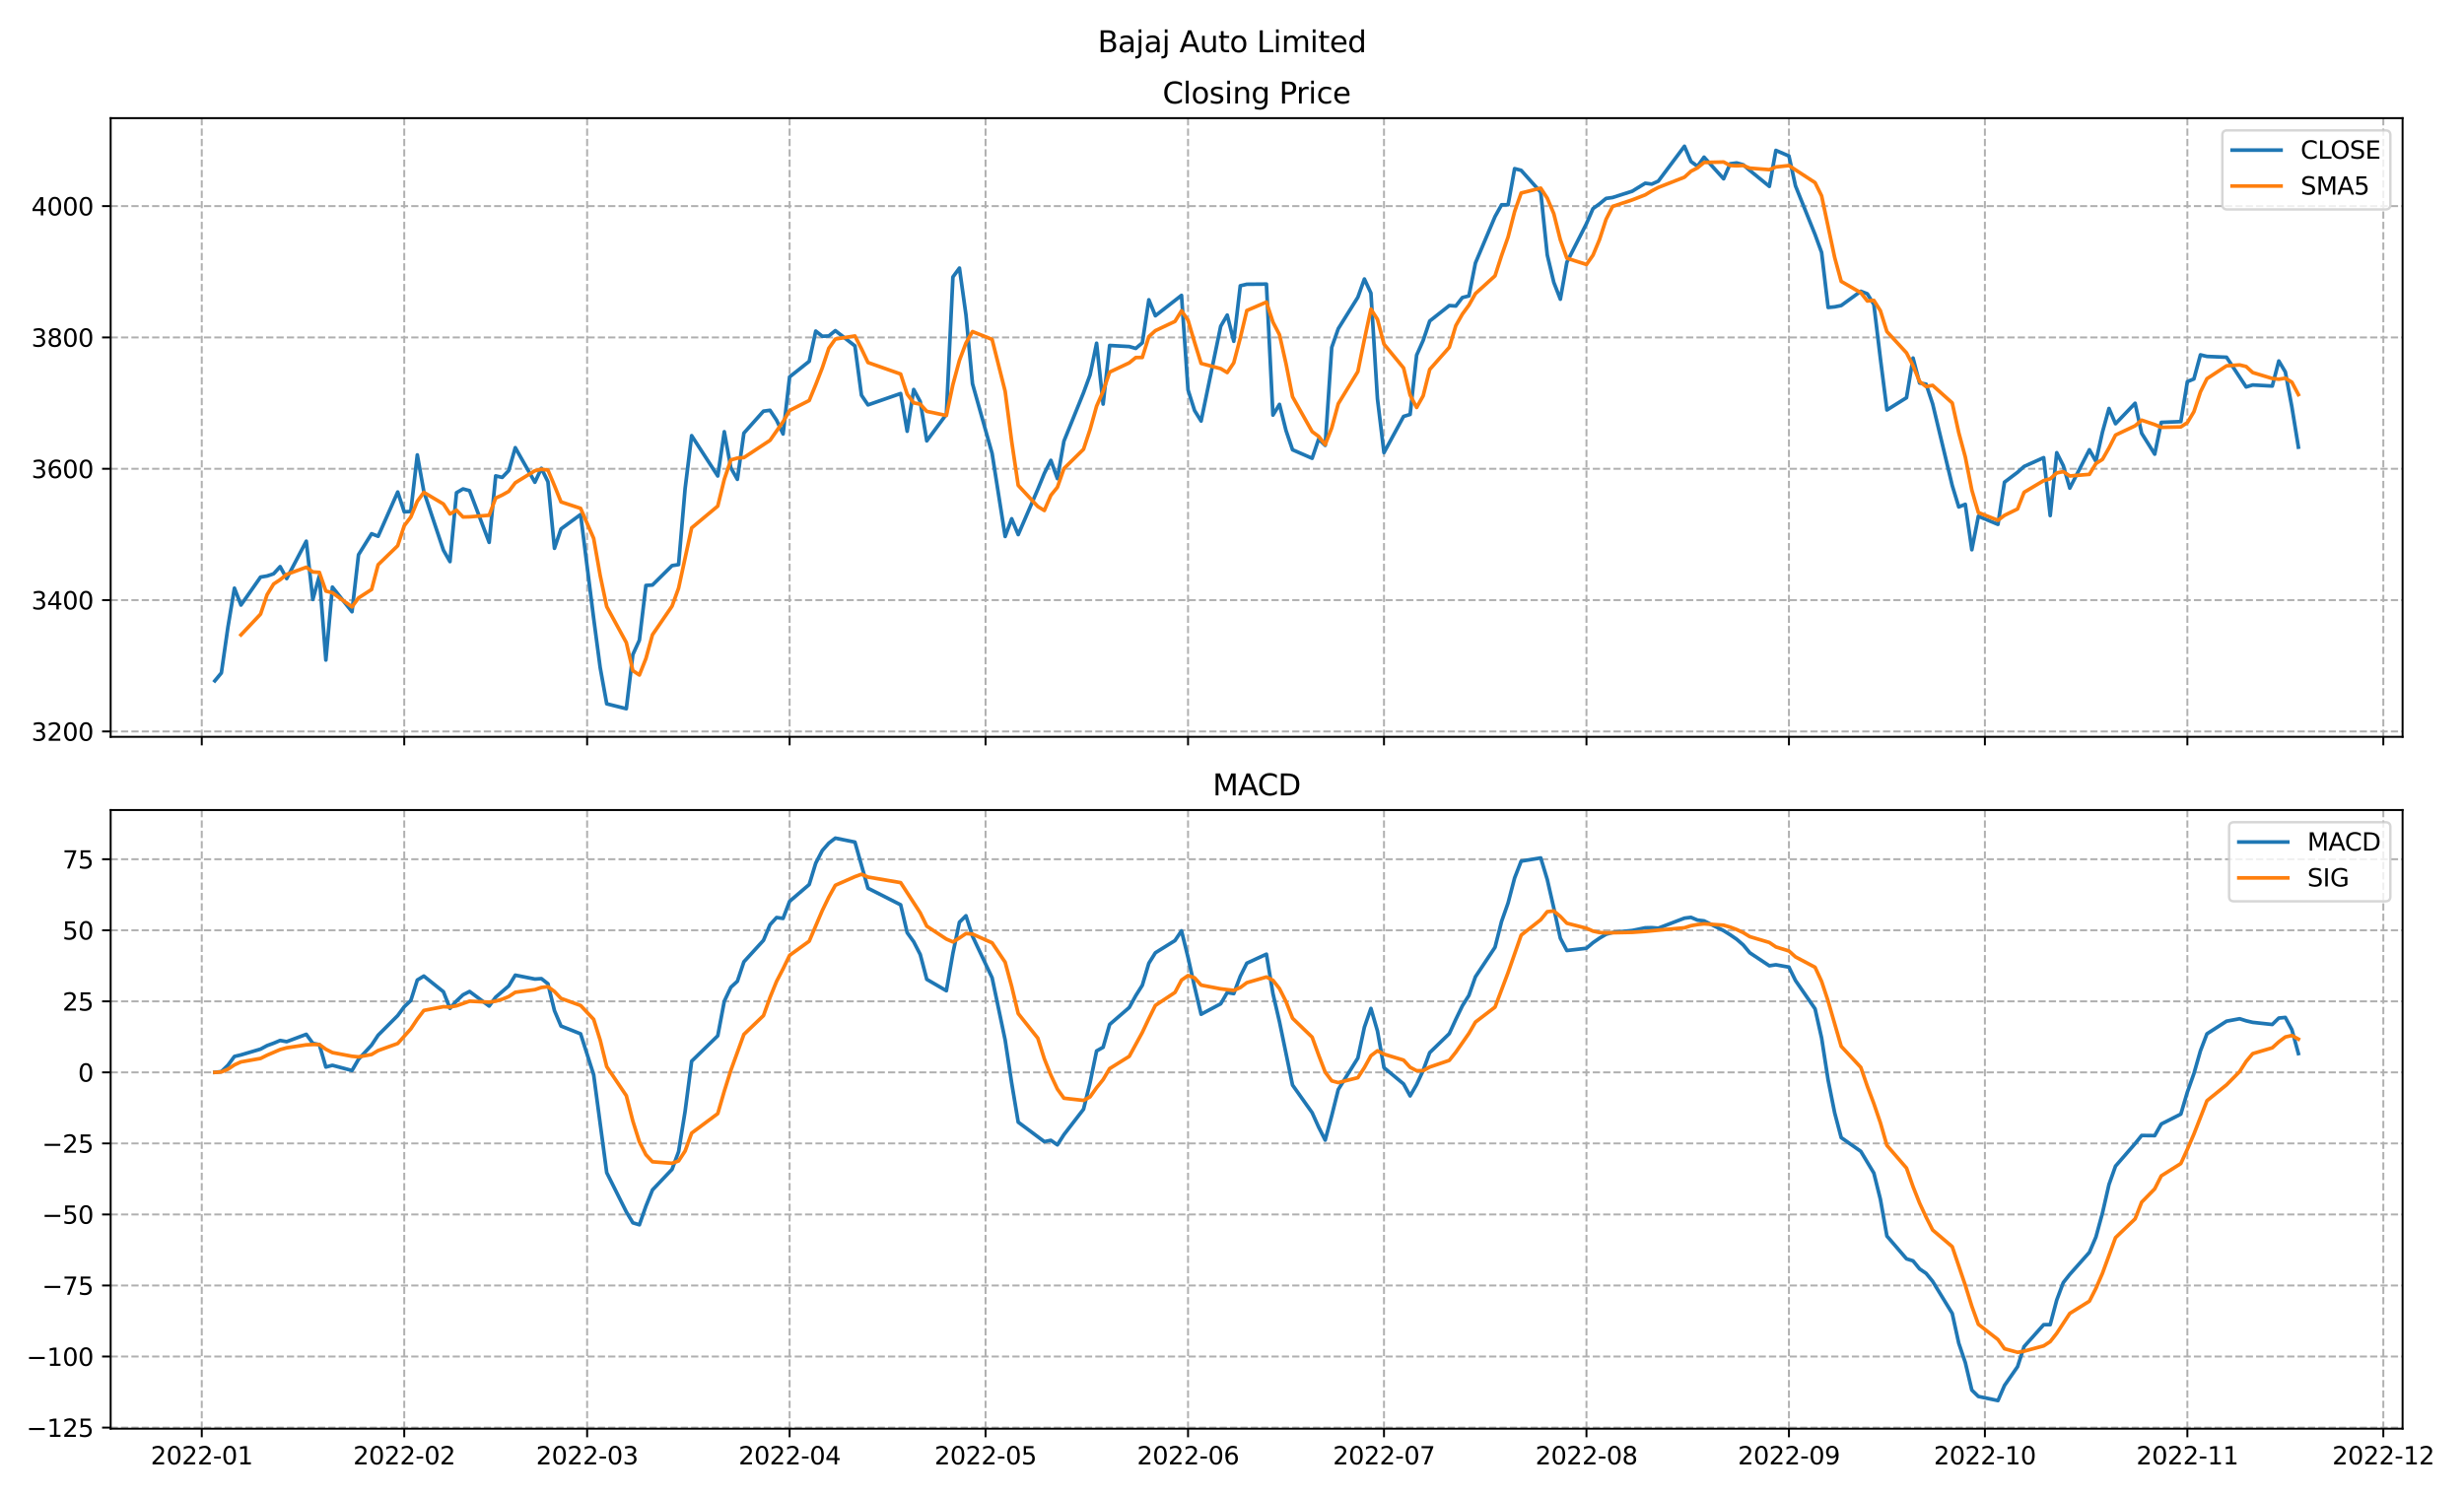 <?xml version="1.0" encoding="utf-8" standalone="no"?>
<!DOCTYPE svg PUBLIC "-//W3C//DTD SVG 1.1//EN"
  "http://www.w3.org/Graphics/SVG/1.1/DTD/svg11.dtd">
<svg xmlns:xlink="http://www.w3.org/1999/xlink" width="1008pt" height="612pt" viewBox="0 0 1008 612" xmlns="http://www.w3.org/2000/svg" version="1.1">
 <defs>
  <style type="text/css">*{stroke-linejoin: round; stroke-linecap: butt}</style>
 </defs>
 <g id="figure_1">
  <g id="patch_1">
   <path d="M 0 612 
L 1008 612 
L 1008 0 
L 0 0 
z
" style="fill: #ffffff"/>
  </g>
  <g id="axes_1">
   <g id="patch_2">
    <path d="M 45.267 301.458 
L 982.876 301.458 
L 982.876 48.332 
L 45.267 48.332 
z
" style="fill: #ffffff"/>
   </g>
   <g id="matplotlib.axis_1">
    <g id="xtick_1">
     <g id="line2d_1">
      <path d="M 82.542 301.458 
L 82.542 48.332 
" clip-path="url(#p563f296b83)" style="fill: none; stroke-dasharray: 2.96,1.28; stroke-dashoffset: 0; stroke: #b0b0b0; stroke-width: 0.8"/>
     </g>
     <g id="line2d_2">
      <defs>
       <path id="md42ec7399b" d="M 0 0 
L 0 3.5 
" style="stroke: #000000; stroke-width: 0.8"/>
      </defs>
      <g>
       <use xlink:href="#md42ec7399b" x="82.542" y="301.458" style="stroke: #000000; stroke-width: 0.8"/>
      </g>
     </g>
    </g>
    <g id="xtick_2">
     <g id="line2d_3">
      <path d="M 165.374 301.458 
L 165.374 48.332 
" clip-path="url(#p563f296b83)" style="fill: none; stroke-dasharray: 2.96,1.28; stroke-dashoffset: 0; stroke: #b0b0b0; stroke-width: 0.8"/>
     </g>
     <g id="line2d_4">
      <g>
       <use xlink:href="#md42ec7399b" x="165.374" y="301.458" style="stroke: #000000; stroke-width: 0.8"/>
      </g>
     </g>
    </g>
    <g id="xtick_3">
     <g id="line2d_5">
      <path d="M 240.19 301.458 
L 240.19 48.332 
" clip-path="url(#p563f296b83)" style="fill: none; stroke-dasharray: 2.96,1.28; stroke-dashoffset: 0; stroke: #b0b0b0; stroke-width: 0.8"/>
     </g>
     <g id="line2d_6">
      <g>
       <use xlink:href="#md42ec7399b" x="240.19" y="301.458" style="stroke: #000000; stroke-width: 0.8"/>
      </g>
     </g>
    </g>
    <g id="xtick_4">
     <g id="line2d_7">
      <path d="M 323.023 301.458 
L 323.023 48.332 
" clip-path="url(#p563f296b83)" style="fill: none; stroke-dasharray: 2.96,1.28; stroke-dashoffset: 0; stroke: #b0b0b0; stroke-width: 0.8"/>
     </g>
     <g id="line2d_8">
      <g>
       <use xlink:href="#md42ec7399b" x="323.023" y="301.458" style="stroke: #000000; stroke-width: 0.8"/>
      </g>
     </g>
    </g>
    <g id="xtick_5">
     <g id="line2d_9">
      <path d="M 403.183 301.458 
L 403.183 48.332 
" clip-path="url(#p563f296b83)" style="fill: none; stroke-dasharray: 2.96,1.28; stroke-dashoffset: 0; stroke: #b0b0b0; stroke-width: 0.8"/>
     </g>
     <g id="line2d_10">
      <g>
       <use xlink:href="#md42ec7399b" x="403.183" y="301.458" style="stroke: #000000; stroke-width: 0.8"/>
      </g>
     </g>
    </g>
    <g id="xtick_6">
     <g id="line2d_11">
      <path d="M 486.016 301.458 
L 486.016 48.332 
" clip-path="url(#p563f296b83)" style="fill: none; stroke-dasharray: 2.96,1.28; stroke-dashoffset: 0; stroke: #b0b0b0; stroke-width: 0.8"/>
     </g>
     <g id="line2d_12">
      <g>
       <use xlink:href="#md42ec7399b" x="486.016" y="301.458" style="stroke: #000000; stroke-width: 0.8"/>
      </g>
     </g>
    </g>
    <g id="xtick_7">
     <g id="line2d_13">
      <path d="M 566.176 301.458 
L 566.176 48.332 
" clip-path="url(#p563f296b83)" style="fill: none; stroke-dasharray: 2.96,1.28; stroke-dashoffset: 0; stroke: #b0b0b0; stroke-width: 0.8"/>
     </g>
     <g id="line2d_14">
      <g>
       <use xlink:href="#md42ec7399b" x="566.176" y="301.458" style="stroke: #000000; stroke-width: 0.8"/>
      </g>
     </g>
    </g>
    <g id="xtick_8">
     <g id="line2d_15">
      <path d="M 649.008 301.458 
L 649.008 48.332 
" clip-path="url(#p563f296b83)" style="fill: none; stroke-dasharray: 2.96,1.28; stroke-dashoffset: 0; stroke: #b0b0b0; stroke-width: 0.8"/>
     </g>
     <g id="line2d_16">
      <g>
       <use xlink:href="#md42ec7399b" x="649.008" y="301.458" style="stroke: #000000; stroke-width: 0.8"/>
      </g>
     </g>
    </g>
    <g id="xtick_9">
     <g id="line2d_17">
      <path d="M 731.841 301.458 
L 731.841 48.332 
" clip-path="url(#p563f296b83)" style="fill: none; stroke-dasharray: 2.96,1.28; stroke-dashoffset: 0; stroke: #b0b0b0; stroke-width: 0.8"/>
     </g>
     <g id="line2d_18">
      <g>
       <use xlink:href="#md42ec7399b" x="731.841" y="301.458" style="stroke: #000000; stroke-width: 0.8"/>
      </g>
     </g>
    </g>
    <g id="xtick_10">
     <g id="line2d_19">
      <path d="M 812.001 301.458 
L 812.001 48.332 
" clip-path="url(#p563f296b83)" style="fill: none; stroke-dasharray: 2.96,1.28; stroke-dashoffset: 0; stroke: #b0b0b0; stroke-width: 0.8"/>
     </g>
     <g id="line2d_20">
      <g>
       <use xlink:href="#md42ec7399b" x="812.001" y="301.458" style="stroke: #000000; stroke-width: 0.8"/>
      </g>
     </g>
    </g>
    <g id="xtick_11">
     <g id="line2d_21">
      <path d="M 894.833 301.458 
L 894.833 48.332 
" clip-path="url(#p563f296b83)" style="fill: none; stroke-dasharray: 2.96,1.28; stroke-dashoffset: 0; stroke: #b0b0b0; stroke-width: 0.8"/>
     </g>
     <g id="line2d_22">
      <g>
       <use xlink:href="#md42ec7399b" x="894.833" y="301.458" style="stroke: #000000; stroke-width: 0.8"/>
      </g>
     </g>
    </g>
    <g id="xtick_12">
     <g id="line2d_23">
      <path d="M 974.994 301.458 
L 974.994 48.332 
" clip-path="url(#p563f296b83)" style="fill: none; stroke-dasharray: 2.96,1.28; stroke-dashoffset: 0; stroke: #b0b0b0; stroke-width: 0.8"/>
     </g>
     <g id="line2d_24">
      <g>
       <use xlink:href="#md42ec7399b" x="974.994" y="301.458" style="stroke: #000000; stroke-width: 0.8"/>
      </g>
     </g>
    </g>
   </g>
   <g id="matplotlib.axis_2">
    <g id="ytick_1">
     <g id="line2d_25">
      <path d="M 45.267 299.261 
L 982.876 299.261 
" clip-path="url(#p563f296b83)" style="fill: none; stroke-dasharray: 2.96,1.28; stroke-dashoffset: 0; stroke: #b0b0b0; stroke-width: 0.8"/>
     </g>
     <g id="line2d_26">
      <defs>
       <path id="m42a13f4ce6" d="M 0 0 
L -3.5 0 
" style="stroke: #000000; stroke-width: 0.8"/>
      </defs>
      <g>
       <use xlink:href="#m42a13f4ce6" x="45.267" y="299.261" style="stroke: #000000; stroke-width: 0.8"/>
      </g>
     </g>
     <g id="text_1">
      <!-- 3200 -->
      <g transform="translate(12.817 303.061)scale(0.1 -0.1)">
       <defs>
        <path id="DejaVuSans-33" d="M 2597 2516 
Q 3050 2419 3304 2112 
Q 3559 1806 3559 1356 
Q 3559 666 3084 287 
Q 2609 -91 1734 -91 
Q 1441 -91 1130 -33 
Q 819 25 488 141 
L 488 750 
Q 750 597 1062 519 
Q 1375 441 1716 441 
Q 2309 441 2620 675 
Q 2931 909 2931 1356 
Q 2931 1769 2642 2001 
Q 2353 2234 1838 2234 
L 1294 2234 
L 1294 2753 
L 1863 2753 
Q 2328 2753 2575 2939 
Q 2822 3125 2822 3475 
Q 2822 3834 2567 4026 
Q 2313 4219 1838 4219 
Q 1578 4219 1281 4162 
Q 984 4106 628 3988 
L 628 4550 
Q 988 4650 1302 4700 
Q 1616 4750 1894 4750 
Q 2613 4750 3031 4423 
Q 3450 4097 3450 3541 
Q 3450 3153 3228 2886 
Q 3006 2619 2597 2516 
z
" transform="scale(0.016)"/>
        <path id="DejaVuSans-32" d="M 1228 531 
L 3431 531 
L 3431 0 
L 469 0 
L 469 531 
Q 828 903 1448 1529 
Q 2069 2156 2228 2338 
Q 2531 2678 2651 2914 
Q 2772 3150 2772 3378 
Q 2772 3750 2511 3984 
Q 2250 4219 1831 4219 
Q 1534 4219 1204 4116 
Q 875 4013 500 3803 
L 500 4441 
Q 881 4594 1212 4672 
Q 1544 4750 1819 4750 
Q 2544 4750 2975 4387 
Q 3406 4025 3406 3419 
Q 3406 3131 3298 2873 
Q 3191 2616 2906 2266 
Q 2828 2175 2409 1742 
Q 1991 1309 1228 531 
z
" transform="scale(0.016)"/>
        <path id="DejaVuSans-30" d="M 2034 4250 
Q 1547 4250 1301 3770 
Q 1056 3291 1056 2328 
Q 1056 1369 1301 889 
Q 1547 409 2034 409 
Q 2525 409 2770 889 
Q 3016 1369 3016 2328 
Q 3016 3291 2770 3770 
Q 2525 4250 2034 4250 
z
M 2034 4750 
Q 2819 4750 3233 4129 
Q 3647 3509 3647 2328 
Q 3647 1150 3233 529 
Q 2819 -91 2034 -91 
Q 1250 -91 836 529 
Q 422 1150 422 2328 
Q 422 3509 836 4129 
Q 1250 4750 2034 4750 
z
" transform="scale(0.016)"/>
       </defs>
       <use xlink:href="#DejaVuSans-33"/>
       <use xlink:href="#DejaVuSans-32" x="63.623"/>
       <use xlink:href="#DejaVuSans-30" x="127.246"/>
       <use xlink:href="#DejaVuSans-30" x="190.869"/>
      </g>
     </g>
    </g>
    <g id="ytick_2">
     <g id="line2d_27">
      <path d="M 45.267 245.528 
L 982.876 245.528 
" clip-path="url(#p563f296b83)" style="fill: none; stroke-dasharray: 2.96,1.28; stroke-dashoffset: 0; stroke: #b0b0b0; stroke-width: 0.8"/>
     </g>
     <g id="line2d_28">
      <g>
       <use xlink:href="#m42a13f4ce6" x="45.267" y="245.528" style="stroke: #000000; stroke-width: 0.8"/>
      </g>
     </g>
     <g id="text_2">
      <!-- 3400 -->
      <g transform="translate(12.817 249.327)scale(0.1 -0.1)">
       <defs>
        <path id="DejaVuSans-34" d="M 2419 4116 
L 825 1625 
L 2419 1625 
L 2419 4116 
z
M 2253 4666 
L 3047 4666 
L 3047 1625 
L 3713 1625 
L 3713 1100 
L 3047 1100 
L 3047 0 
L 2419 0 
L 2419 1100 
L 313 1100 
L 313 1709 
L 2253 4666 
z
" transform="scale(0.016)"/>
       </defs>
       <use xlink:href="#DejaVuSans-33"/>
       <use xlink:href="#DejaVuSans-34" x="63.623"/>
       <use xlink:href="#DejaVuSans-30" x="127.246"/>
       <use xlink:href="#DejaVuSans-30" x="190.869"/>
      </g>
     </g>
    </g>
    <g id="ytick_3">
     <g id="line2d_29">
      <path d="M 45.267 191.794 
L 982.876 191.794 
" clip-path="url(#p563f296b83)" style="fill: none; stroke-dasharray: 2.96,1.28; stroke-dashoffset: 0; stroke: #b0b0b0; stroke-width: 0.8"/>
     </g>
     <g id="line2d_30">
      <g>
       <use xlink:href="#m42a13f4ce6" x="45.267" y="191.794" style="stroke: #000000; stroke-width: 0.8"/>
      </g>
     </g>
     <g id="text_3">
      <!-- 3600 -->
      <g transform="translate(12.817 195.593)scale(0.1 -0.1)">
       <defs>
        <path id="DejaVuSans-36" d="M 2113 2584 
Q 1688 2584 1439 2293 
Q 1191 2003 1191 1497 
Q 1191 994 1439 701 
Q 1688 409 2113 409 
Q 2538 409 2786 701 
Q 3034 994 3034 1497 
Q 3034 2003 2786 2293 
Q 2538 2584 2113 2584 
z
M 3366 4563 
L 3366 3988 
Q 3128 4100 2886 4159 
Q 2644 4219 2406 4219 
Q 1781 4219 1451 3797 
Q 1122 3375 1075 2522 
Q 1259 2794 1537 2939 
Q 1816 3084 2150 3084 
Q 2853 3084 3261 2657 
Q 3669 2231 3669 1497 
Q 3669 778 3244 343 
Q 2819 -91 2113 -91 
Q 1303 -91 875 529 
Q 447 1150 447 2328 
Q 447 3434 972 4092 
Q 1497 4750 2381 4750 
Q 2619 4750 2861 4703 
Q 3103 4656 3366 4563 
z
" transform="scale(0.016)"/>
       </defs>
       <use xlink:href="#DejaVuSans-33"/>
       <use xlink:href="#DejaVuSans-36" x="63.623"/>
       <use xlink:href="#DejaVuSans-30" x="127.246"/>
       <use xlink:href="#DejaVuSans-30" x="190.869"/>
      </g>
     </g>
    </g>
    <g id="ytick_4">
     <g id="line2d_31">
      <path d="M 45.267 138.06 
L 982.876 138.06 
" clip-path="url(#p563f296b83)" style="fill: none; stroke-dasharray: 2.96,1.28; stroke-dashoffset: 0; stroke: #b0b0b0; stroke-width: 0.8"/>
     </g>
     <g id="line2d_32">
      <g>
       <use xlink:href="#m42a13f4ce6" x="45.267" y="138.06" style="stroke: #000000; stroke-width: 0.8"/>
      </g>
     </g>
     <g id="text_4">
      <!-- 3800 -->
      <g transform="translate(12.817 141.86)scale(0.1 -0.1)">
       <defs>
        <path id="DejaVuSans-38" d="M 2034 2216 
Q 1584 2216 1326 1975 
Q 1069 1734 1069 1313 
Q 1069 891 1326 650 
Q 1584 409 2034 409 
Q 2484 409 2743 651 
Q 3003 894 3003 1313 
Q 3003 1734 2745 1975 
Q 2488 2216 2034 2216 
z
M 1403 2484 
Q 997 2584 770 2862 
Q 544 3141 544 3541 
Q 544 4100 942 4425 
Q 1341 4750 2034 4750 
Q 2731 4750 3128 4425 
Q 3525 4100 3525 3541 
Q 3525 3141 3298 2862 
Q 3072 2584 2669 2484 
Q 3125 2378 3379 2068 
Q 3634 1759 3634 1313 
Q 3634 634 3220 271 
Q 2806 -91 2034 -91 
Q 1263 -91 848 271 
Q 434 634 434 1313 
Q 434 1759 690 2068 
Q 947 2378 1403 2484 
z
M 1172 3481 
Q 1172 3119 1398 2916 
Q 1625 2713 2034 2713 
Q 2441 2713 2670 2916 
Q 2900 3119 2900 3481 
Q 2900 3844 2670 4047 
Q 2441 4250 2034 4250 
Q 1625 4250 1398 4047 
Q 1172 3844 1172 3481 
z
" transform="scale(0.016)"/>
       </defs>
       <use xlink:href="#DejaVuSans-33"/>
       <use xlink:href="#DejaVuSans-38" x="63.623"/>
       <use xlink:href="#DejaVuSans-30" x="127.246"/>
       <use xlink:href="#DejaVuSans-30" x="190.869"/>
      </g>
     </g>
    </g>
    <g id="ytick_5">
     <g id="line2d_33">
      <path d="M 45.267 84.327 
L 982.876 84.327 
" clip-path="url(#p563f296b83)" style="fill: none; stroke-dasharray: 2.96,1.28; stroke-dashoffset: 0; stroke: #b0b0b0; stroke-width: 0.8"/>
     </g>
     <g id="line2d_34">
      <g>
       <use xlink:href="#m42a13f4ce6" x="45.267" y="84.327" style="stroke: #000000; stroke-width: 0.8"/>
      </g>
     </g>
     <g id="text_5">
      <!-- 4000 -->
      <g transform="translate(12.817 88.126)scale(0.1 -0.1)">
       <use xlink:href="#DejaVuSans-34"/>
       <use xlink:href="#DejaVuSans-30" x="63.623"/>
       <use xlink:href="#DejaVuSans-30" x="127.246"/>
       <use xlink:href="#DejaVuSans-30" x="190.869"/>
      </g>
     </g>
    </g>
   </g>
   <g id="line2d_35">
    <path d="M 87.886 278.547 
L 90.558 275.31 
L 93.23 256.664 
L 95.902 240.638 
L 98.574 247.543 
L 106.59 236.097 
L 109.262 235.654 
L 111.934 234.754 
L 114.606 231.826 
L 117.278 236.715 
L 125.294 221.415 
L 127.966 245.272 
L 130.638 235.641 
L 133.31 270.044 
L 135.982 240.208 
L 143.998 250.283 
L 146.67 226.963 
L 152.014 218.365 
L 154.686 219.413 
L 162.702 201.291 
L 165.374 209.405 
L 168.046 209.257 
L 170.718 186.125 
L 173.39 201.103 
L 181.406 225.109 
L 184.078 229.77 
L 186.75 201.587 
L 189.422 200.029 
L 192.094 200.754 
L 200.11 221.898 
L 202.782 194.696 
L 205.454 195.314 
L 208.126 192.519 
L 210.798 183.156 
L 218.814 197.302 
L 221.486 191.606 
L 224.158 197.087 
L 226.83 224.33 
L 229.502 216.404 
L 237.518 210.507 
L 242.862 252.97 
L 245.534 273.174 
L 248.206 287.95 
L 256.223 289.952 
L 258.895 267.8 
L 261.567 261.916 
L 264.239 239.523 
L 266.911 239.348 
L 274.927 231.409 
L 277.599 231.006 
L 280.271 199.908 
L 282.943 178.24 
L 293.631 194.736 
L 296.303 176.628 
L 298.975 191.391 
L 301.647 196.12 
L 304.319 177.192 
L 312.335 168.218 
L 315.007 167.856 
L 317.679 171.886 
L 320.351 177.555 
L 323.023 154.207 
L 331.039 147.826 
L 333.711 135.454 
L 336.383 137.577 
L 339.055 137.456 
L 341.727 135.28 
L 349.743 141.513 
L 352.415 161.69 
L 355.087 165.653 
L 368.447 161.005 
L 371.119 176.44 
L 373.791 159.352 
L 376.463 164.296 
L 379.135 180.376 
L 387.151 169.508 
L 389.823 113.316 
L 392.495 109.676 
L 395.167 128.818 
L 397.839 156.988 
L 405.855 185.494 
L 411.199 219.494 
L 413.871 212.24 
L 416.543 218.728 
L 424.559 200.19 
L 427.231 193.661 
L 429.903 188.342 
L 432.575 195.824 
L 435.247 180.483 
L 443.263 160.669 
L 445.935 153.401 
L 448.607 140.425 
L 451.279 165.317 
L 453.951 141.338 
L 461.967 141.781 
L 464.639 142.547 
L 467.311 140.263 
L 469.983 122.652 
L 472.655 129.181 
L 483.344 120.839 
L 486.016 159.527 
L 488.688 167.963 
L 491.36 172.262 
L 499.376 133.493 
L 502.048 128.899 
L 504.72 139.632 
L 507.392 116.93 
L 510.064 116.298 
L 518.08 116.231 
L 520.752 169.83 
L 523.424 165.438 
L 526.096 176.158 
L 528.768 184.016 
L 536.784 187.509 
L 539.456 179.637 
L 542.128 182.216 
L 544.8 142.144 
L 547.472 134.474 
L 555.488 121.618 
L 558.16 114.149 
L 560.832 119.912 
L 563.504 163.154 
L 566.176 185.185 
L 574.192 170.368 
L 576.864 169.562 
L 579.536 145.301 
L 582.208 139.269 
L 584.88 131.344 
L 592.896 125.017 
L 595.568 125.205 
L 598.24 121.739 
L 600.912 121.081 
L 603.584 107.607 
L 611.6 88.612 
L 614.272 83.789 
L 616.944 83.776 
L 619.616 68.999 
L 622.288 69.684 
L 630.304 78.644 
L 632.976 104.316 
L 635.648 115.533 
L 638.32 122.41 
L 640.992 107.311 
L 649.008 91.5 
L 651.68 85.348 
L 654.352 83.4 
L 657.024 81.183 
L 659.696 80.807 
L 667.712 78.241 
L 673.056 74.964 
L 675.728 75.326 
L 678.4 74.117 
L 689.088 59.838 
L 691.76 66.084 
L 694.432 68.032 
L 697.104 64.297 
L 705.12 73.15 
L 707.792 67.011 
L 710.465 66.662 
L 713.137 67.414 
L 715.809 69.711 
L 723.825 76.253 
L 726.497 61.53 
L 731.841 63.827 
L 734.513 76.025 
L 742.529 95.973 
L 745.201 103.295 
L 747.873 125.796 
L 750.545 125.54 
L 753.217 125.003 
L 761.233 119.173 
L 763.905 120.194 
L 766.577 124.56 
L 769.249 146.658 
L 771.921 167.735 
L 779.937 162.711 
L 782.609 146.497 
L 785.281 156.706 
L 787.953 157.163 
L 790.625 165.223 
L 798.641 198.645 
L 801.313 207.404 
L 803.985 206.329 
L 806.657 224.921 
L 809.329 211.205 
L 817.345 214.537 
L 820.017 197.275 
L 825.361 193.231 
L 828.033 190.84 
L 836.049 187.24 
L 838.721 210.937 
L 841.393 185.212 
L 844.065 190.504 
L 846.737 199.72 
L 854.753 184.003 
L 857.425 188.758 
L 860.097 176.789 
L 862.769 167.117 
L 865.441 173.363 
L 873.457 164.981 
L 876.129 177.259 
L 881.473 185.803 
L 884.145 172.799 
L 892.161 172.49 
L 894.833 156.142 
L 897.505 155.04 
L 900.177 145.18 
L 902.849 145.825 
L 910.865 146.161 
L 918.881 158.318 
L 921.553 157.499 
L 929.569 157.942 
L 932.241 147.692 
L 934.913 152.179 
L 937.586 166.499 
L 940.258 182.941 
L 940.258 182.941 
" clip-path="url(#p563f296b83)" style="fill: none; stroke: #1f77b4; stroke-width: 1.5; stroke-linecap: square"/>
   </g>
   <g id="line2d_36">
    <path d="M 98.574 259.74 
L 106.59 251.25 
L 109.262 243.319 
L 111.934 238.937 
L 114.606 237.175 
L 117.278 235.009 
L 125.294 232.073 
L 127.966 233.996 
L 130.638 234.174 
L 133.31 241.817 
L 135.982 242.516 
L 143.998 248.29 
L 146.67 244.628 
L 152.014 241.173 
L 154.686 231.046 
L 162.702 223.263 
L 165.374 215.088 
L 168.046 211.546 
L 170.718 205.098 
L 173.39 201.437 
L 181.406 206.2 
L 184.078 210.273 
L 186.75 208.739 
L 189.422 211.52 
L 192.094 211.45 
L 200.11 210.808 
L 202.782 203.793 
L 205.454 202.538 
L 208.126 201.036 
L 210.798 197.517 
L 218.814 192.597 
L 221.486 191.979 
L 224.158 192.334 
L 226.83 198.696 
L 229.502 205.346 
L 237.518 207.987 
L 242.862 220.259 
L 245.534 235.477 
L 248.206 248.201 
L 256.223 262.91 
L 258.895 274.369 
L 261.567 276.159 
L 264.239 269.428 
L 266.911 259.708 
L 274.927 247.999 
L 277.599 240.641 
L 282.943 215.982 
L 293.631 207.06 
L 296.303 196.103 
L 298.975 188.18 
L 301.647 187.423 
L 304.319 187.213 
L 315.007 180.155 
L 320.351 172.541 
L 323.023 167.944 
L 331.039 163.866 
L 333.711 157.386 
L 336.383 150.524 
L 339.055 142.504 
L 341.727 138.719 
L 349.743 137.456 
L 352.415 142.703 
L 355.087 148.318 
L 368.447 153.028 
L 371.119 161.26 
L 373.791 164.828 
L 376.463 165.349 
L 379.135 168.294 
L 387.151 169.994 
L 389.823 157.37 
L 392.495 147.434 
L 395.167 140.339 
L 397.839 135.661 
L 405.855 138.858 
L 411.199 160.094 
L 413.871 180.607 
L 416.543 198.589 
L 424.559 207.229 
L 427.231 208.862 
L 429.903 202.632 
L 432.575 199.349 
L 435.247 191.7 
L 443.263 183.796 
L 445.935 175.744 
L 448.607 166.16 
L 451.279 160.059 
L 453.951 152.23 
L 461.967 148.452 
L 464.639 146.282 
L 467.311 146.249 
L 469.983 137.716 
L 472.655 135.285 
L 480.671 131.494 
L 483.344 127.152 
L 486.016 131.005 
L 488.688 140.067 
L 491.36 148.683 
L 499.376 150.817 
L 502.048 152.429 
L 504.72 148.45 
L 507.392 138.243 
L 510.064 127.05 
L 518.08 123.598 
L 520.752 131.784 
L 523.424 136.945 
L 526.096 148.791 
L 528.768 162.335 
L 536.784 176.59 
L 539.456 178.551 
L 542.128 181.907 
L 544.8 175.104 
L 547.472 165.196 
L 555.488 152.018 
L 558.16 138.92 
L 560.832 126.459 
L 563.504 130.661 
L 566.176 140.803 
L 574.192 150.553 
L 576.864 161.636 
L 579.536 166.714 
L 582.208 161.937 
L 584.88 151.169 
L 592.896 142.098 
L 595.568 133.227 
L 598.24 128.515 
L 600.912 124.877 
L 603.584 120.129 
L 611.6 112.849 
L 614.272 104.565 
L 616.944 96.973 
L 619.616 86.557 
L 622.288 78.972 
L 630.304 76.979 
L 632.976 81.084 
L 635.648 87.435 
L 638.32 98.117 
L 640.992 105.643 
L 649.008 108.214 
L 651.68 104.42 
L 654.352 97.994 
L 657.024 89.748 
L 659.696 84.448 
L 667.712 81.796 
L 673.056 79.719 
L 675.728 78.104 
L 678.4 76.691 
L 689.088 72.497 
L 691.76 70.066 
L 694.432 68.679 
L 697.104 66.474 
L 705.12 66.28 
L 707.792 67.715 
L 710.465 67.83 
L 713.137 67.707 
L 715.809 68.79 
L 723.825 69.41 
L 726.497 68.314 
L 731.841 67.747 
L 742.529 74.722 
L 745.201 80.13 
L 750.545 105.326 
L 753.217 115.121 
L 761.233 119.761 
L 763.905 123.141 
L 766.577 122.894 
L 769.249 127.117 
L 771.921 135.664 
L 779.937 144.371 
L 782.609 149.632 
L 785.281 156.061 
L 787.953 158.162 
L 790.625 157.66 
L 798.641 164.847 
L 801.313 177.028 
L 803.985 186.953 
L 806.657 200.504 
L 809.329 209.701 
L 817.345 212.879 
L 820.017 210.853 
L 825.361 208.234 
L 828.033 201.418 
L 836.049 196.625 
L 838.721 195.905 
L 841.393 193.492 
L 844.065 192.947 
L 846.737 194.722 
L 854.753 194.075 
L 857.425 189.639 
L 860.097 187.955 
L 862.769 183.277 
L 865.441 178.006 
L 873.457 174.202 
L 876.129 171.902 
L 881.473 173.705 
L 884.145 174.841 
L 892.161 174.666 
L 894.833 172.899 
L 897.505 168.455 
L 900.177 160.33 
L 902.849 154.935 
L 910.865 149.67 
L 916.209 149.301 
L 918.881 149.957 
L 921.553 152.421 
L 929.569 154.844 
L 932.241 155.15 
L 934.913 154.726 
L 937.586 156.362 
L 940.258 161.451 
L 940.258 161.451 
" clip-path="url(#p563f296b83)" style="fill: none; stroke: #ff7f0e; stroke-width: 1.5; stroke-linecap: square"/>
   </g>
   <g id="patch_3">
    <path d="M 45.267 301.458 
L 45.267 48.332 
" style="fill: none; stroke: #000000; stroke-width: 0.8; stroke-linejoin: miter; stroke-linecap: square"/>
   </g>
   <g id="patch_4">
    <path d="M 982.876 301.458 
L 982.876 48.332 
" style="fill: none; stroke: #000000; stroke-width: 0.8; stroke-linejoin: miter; stroke-linecap: square"/>
   </g>
   <g id="patch_5">
    <path d="M 45.267 301.458 
L 982.876 301.458 
" style="fill: none; stroke: #000000; stroke-width: 0.8; stroke-linejoin: miter; stroke-linecap: square"/>
   </g>
   <g id="patch_6">
    <path d="M 45.267 48.332 
L 982.876 48.332 
" style="fill: none; stroke: #000000; stroke-width: 0.8; stroke-linejoin: miter; stroke-linecap: square"/>
   </g>
   <g id="text_6">
    <!-- Closing Price -->
    <g transform="translate(475.596 42.332)scale(0.12 -0.12)">
     <defs>
      <path id="DejaVuSans-43" d="M 4122 4306 
L 4122 3641 
Q 3803 3938 3442 4084 
Q 3081 4231 2675 4231 
Q 1875 4231 1450 3742 
Q 1025 3253 1025 2328 
Q 1025 1406 1450 917 
Q 1875 428 2675 428 
Q 3081 428 3442 575 
Q 3803 722 4122 1019 
L 4122 359 
Q 3791 134 3420 21 
Q 3050 -91 2638 -91 
Q 1578 -91 968 557 
Q 359 1206 359 2328 
Q 359 3453 968 4101 
Q 1578 4750 2638 4750 
Q 3056 4750 3426 4639 
Q 3797 4528 4122 4306 
z
" transform="scale(0.016)"/>
      <path id="DejaVuSans-6c" d="M 603 4863 
L 1178 4863 
L 1178 0 
L 603 0 
L 603 4863 
z
" transform="scale(0.016)"/>
      <path id="DejaVuSans-6f" d="M 1959 3097 
Q 1497 3097 1228 2736 
Q 959 2375 959 1747 
Q 959 1119 1226 758 
Q 1494 397 1959 397 
Q 2419 397 2687 759 
Q 2956 1122 2956 1747 
Q 2956 2369 2687 2733 
Q 2419 3097 1959 3097 
z
M 1959 3584 
Q 2709 3584 3137 3096 
Q 3566 2609 3566 1747 
Q 3566 888 3137 398 
Q 2709 -91 1959 -91 
Q 1206 -91 779 398 
Q 353 888 353 1747 
Q 353 2609 779 3096 
Q 1206 3584 1959 3584 
z
" transform="scale(0.016)"/>
      <path id="DejaVuSans-73" d="M 2834 3397 
L 2834 2853 
Q 2591 2978 2328 3040 
Q 2066 3103 1784 3103 
Q 1356 3103 1142 2972 
Q 928 2841 928 2578 
Q 928 2378 1081 2264 
Q 1234 2150 1697 2047 
L 1894 2003 
Q 2506 1872 2764 1633 
Q 3022 1394 3022 966 
Q 3022 478 2636 193 
Q 2250 -91 1575 -91 
Q 1294 -91 989 -36 
Q 684 19 347 128 
L 347 722 
Q 666 556 975 473 
Q 1284 391 1588 391 
Q 1994 391 2212 530 
Q 2431 669 2431 922 
Q 2431 1156 2273 1281 
Q 2116 1406 1581 1522 
L 1381 1569 
Q 847 1681 609 1914 
Q 372 2147 372 2553 
Q 372 3047 722 3315 
Q 1072 3584 1716 3584 
Q 2034 3584 2315 3537 
Q 2597 3491 2834 3397 
z
" transform="scale(0.016)"/>
      <path id="DejaVuSans-69" d="M 603 3500 
L 1178 3500 
L 1178 0 
L 603 0 
L 603 3500 
z
M 603 4863 
L 1178 4863 
L 1178 4134 
L 603 4134 
L 603 4863 
z
" transform="scale(0.016)"/>
      <path id="DejaVuSans-6e" d="M 3513 2113 
L 3513 0 
L 2938 0 
L 2938 2094 
Q 2938 2591 2744 2837 
Q 2550 3084 2163 3084 
Q 1697 3084 1428 2787 
Q 1159 2491 1159 1978 
L 1159 0 
L 581 0 
L 581 3500 
L 1159 3500 
L 1159 2956 
Q 1366 3272 1645 3428 
Q 1925 3584 2291 3584 
Q 2894 3584 3203 3211 
Q 3513 2838 3513 2113 
z
" transform="scale(0.016)"/>
      <path id="DejaVuSans-67" d="M 2906 1791 
Q 2906 2416 2648 2759 
Q 2391 3103 1925 3103 
Q 1463 3103 1205 2759 
Q 947 2416 947 1791 
Q 947 1169 1205 825 
Q 1463 481 1925 481 
Q 2391 481 2648 825 
Q 2906 1169 2906 1791 
z
M 3481 434 
Q 3481 -459 3084 -895 
Q 2688 -1331 1869 -1331 
Q 1566 -1331 1297 -1286 
Q 1028 -1241 775 -1147 
L 775 -588 
Q 1028 -725 1275 -790 
Q 1522 -856 1778 -856 
Q 2344 -856 2625 -561 
Q 2906 -266 2906 331 
L 2906 616 
Q 2728 306 2450 153 
Q 2172 0 1784 0 
Q 1141 0 747 490 
Q 353 981 353 1791 
Q 353 2603 747 3093 
Q 1141 3584 1784 3584 
Q 2172 3584 2450 3431 
Q 2728 3278 2906 2969 
L 2906 3500 
L 3481 3500 
L 3481 434 
z
" transform="scale(0.016)"/>
      <path id="DejaVuSans-20" transform="scale(0.016)"/>
      <path id="DejaVuSans-50" d="M 1259 4147 
L 1259 2394 
L 2053 2394 
Q 2494 2394 2734 2622 
Q 2975 2850 2975 3272 
Q 2975 3691 2734 3919 
Q 2494 4147 2053 4147 
L 1259 4147 
z
M 628 4666 
L 2053 4666 
Q 2838 4666 3239 4311 
Q 3641 3956 3641 3272 
Q 3641 2581 3239 2228 
Q 2838 1875 2053 1875 
L 1259 1875 
L 1259 0 
L 628 0 
L 628 4666 
z
" transform="scale(0.016)"/>
      <path id="DejaVuSans-72" d="M 2631 2963 
Q 2534 3019 2420 3045 
Q 2306 3072 2169 3072 
Q 1681 3072 1420 2755 
Q 1159 2438 1159 1844 
L 1159 0 
L 581 0 
L 581 3500 
L 1159 3500 
L 1159 2956 
Q 1341 3275 1631 3429 
Q 1922 3584 2338 3584 
Q 2397 3584 2469 3576 
Q 2541 3569 2628 3553 
L 2631 2963 
z
" transform="scale(0.016)"/>
      <path id="DejaVuSans-63" d="M 3122 3366 
L 3122 2828 
Q 2878 2963 2633 3030 
Q 2388 3097 2138 3097 
Q 1578 3097 1268 2742 
Q 959 2388 959 1747 
Q 959 1106 1268 751 
Q 1578 397 2138 397 
Q 2388 397 2633 464 
Q 2878 531 3122 666 
L 3122 134 
Q 2881 22 2623 -34 
Q 2366 -91 2075 -91 
Q 1284 -91 818 406 
Q 353 903 353 1747 
Q 353 2603 823 3093 
Q 1294 3584 2113 3584 
Q 2378 3584 2631 3529 
Q 2884 3475 3122 3366 
z
" transform="scale(0.016)"/>
      <path id="DejaVuSans-65" d="M 3597 1894 
L 3597 1613 
L 953 1613 
Q 991 1019 1311 708 
Q 1631 397 2203 397 
Q 2534 397 2845 478 
Q 3156 559 3463 722 
L 3463 178 
Q 3153 47 2828 -22 
Q 2503 -91 2169 -91 
Q 1331 -91 842 396 
Q 353 884 353 1716 
Q 353 2575 817 3079 
Q 1281 3584 2069 3584 
Q 2775 3584 3186 3129 
Q 3597 2675 3597 1894 
z
M 3022 2063 
Q 3016 2534 2758 2815 
Q 2500 3097 2075 3097 
Q 1594 3097 1305 2825 
Q 1016 2553 972 2059 
L 3022 2063 
z
" transform="scale(0.016)"/>
     </defs>
     <use xlink:href="#DejaVuSans-43"/>
     <use xlink:href="#DejaVuSans-6c" x="69.824"/>
     <use xlink:href="#DejaVuSans-6f" x="97.607"/>
     <use xlink:href="#DejaVuSans-73" x="158.789"/>
     <use xlink:href="#DejaVuSans-69" x="210.889"/>
     <use xlink:href="#DejaVuSans-6e" x="238.672"/>
     <use xlink:href="#DejaVuSans-67" x="302.051"/>
     <use xlink:href="#DejaVuSans-20" x="365.527"/>
     <use xlink:href="#DejaVuSans-50" x="397.314"/>
     <use xlink:href="#DejaVuSans-72" x="455.867"/>
     <use xlink:href="#DejaVuSans-69" x="496.98"/>
     <use xlink:href="#DejaVuSans-63" x="524.764"/>
     <use xlink:href="#DejaVuSans-65" x="579.744"/>
    </g>
   </g>
   <g id="legend_1">
    <g id="patch_7">
     <path d="M 911.145 85.688 
L 975.876 85.688 
Q 977.876 85.688 977.876 83.688 
L 977.876 55.332 
Q 977.876 53.332 975.876 53.332 
L 911.145 53.332 
Q 909.145 53.332 909.145 55.332 
L 909.145 83.688 
Q 909.145 85.688 911.145 85.688 
z
" style="fill: #ffffff; opacity: 0.8; stroke: #cccccc; stroke-linejoin: miter"/>
    </g>
    <g id="line2d_37">
     <path d="M 913.145 61.43 
L 923.145 61.43 
L 933.145 61.43 
" style="fill: none; stroke: #1f77b4; stroke-width: 1.5; stroke-linecap: square"/>
    </g>
    <g id="text_7">
     <!-- CLOSE -->
     <g transform="translate(941.145 64.93)scale(0.1 -0.1)">
      <defs>
       <path id="DejaVuSans-4c" d="M 628 4666 
L 1259 4666 
L 1259 531 
L 3531 531 
L 3531 0 
L 628 0 
L 628 4666 
z
" transform="scale(0.016)"/>
       <path id="DejaVuSans-4f" d="M 2522 4238 
Q 1834 4238 1429 3725 
Q 1025 3213 1025 2328 
Q 1025 1447 1429 934 
Q 1834 422 2522 422 
Q 3209 422 3611 934 
Q 4013 1447 4013 2328 
Q 4013 3213 3611 3725 
Q 3209 4238 2522 4238 
z
M 2522 4750 
Q 3503 4750 4090 4092 
Q 4678 3434 4678 2328 
Q 4678 1225 4090 567 
Q 3503 -91 2522 -91 
Q 1538 -91 948 565 
Q 359 1222 359 2328 
Q 359 3434 948 4092 
Q 1538 4750 2522 4750 
z
" transform="scale(0.016)"/>
       <path id="DejaVuSans-53" d="M 3425 4513 
L 3425 3897 
Q 3066 4069 2747 4153 
Q 2428 4238 2131 4238 
Q 1616 4238 1336 4038 
Q 1056 3838 1056 3469 
Q 1056 3159 1242 3001 
Q 1428 2844 1947 2747 
L 2328 2669 
Q 3034 2534 3370 2195 
Q 3706 1856 3706 1288 
Q 3706 609 3251 259 
Q 2797 -91 1919 -91 
Q 1588 -91 1214 -16 
Q 841 59 441 206 
L 441 856 
Q 825 641 1194 531 
Q 1563 422 1919 422 
Q 2459 422 2753 634 
Q 3047 847 3047 1241 
Q 3047 1584 2836 1778 
Q 2625 1972 2144 2069 
L 1759 2144 
Q 1053 2284 737 2584 
Q 422 2884 422 3419 
Q 422 4038 858 4394 
Q 1294 4750 2059 4750 
Q 2388 4750 2728 4690 
Q 3069 4631 3425 4513 
z
" transform="scale(0.016)"/>
       <path id="DejaVuSans-45" d="M 628 4666 
L 3578 4666 
L 3578 4134 
L 1259 4134 
L 1259 2753 
L 3481 2753 
L 3481 2222 
L 1259 2222 
L 1259 531 
L 3634 531 
L 3634 0 
L 628 0 
L 628 4666 
z
" transform="scale(0.016)"/>
      </defs>
      <use xlink:href="#DejaVuSans-43"/>
      <use xlink:href="#DejaVuSans-4c" x="69.824"/>
      <use xlink:href="#DejaVuSans-4f" x="121.912"/>
      <use xlink:href="#DejaVuSans-53" x="200.623"/>
      <use xlink:href="#DejaVuSans-45" x="264.1"/>
     </g>
    </g>
    <g id="line2d_38">
     <path d="M 913.145 76.108 
L 923.145 76.108 
L 933.145 76.108 
" style="fill: none; stroke: #ff7f0e; stroke-width: 1.5; stroke-linecap: square"/>
    </g>
    <g id="text_8">
     <!-- SMA5 -->
     <g transform="translate(941.145 79.608)scale(0.1 -0.1)">
      <defs>
       <path id="DejaVuSans-4d" d="M 628 4666 
L 1569 4666 
L 2759 1491 
L 3956 4666 
L 4897 4666 
L 4897 0 
L 4281 0 
L 4281 4097 
L 3078 897 
L 2444 897 
L 1241 4097 
L 1241 0 
L 628 0 
L 628 4666 
z
" transform="scale(0.016)"/>
       <path id="DejaVuSans-41" d="M 2188 4044 
L 1331 1722 
L 3047 1722 
L 2188 4044 
z
M 1831 4666 
L 2547 4666 
L 4325 0 
L 3669 0 
L 3244 1197 
L 1141 1197 
L 716 0 
L 50 0 
L 1831 4666 
z
" transform="scale(0.016)"/>
       <path id="DejaVuSans-35" d="M 691 4666 
L 3169 4666 
L 3169 4134 
L 1269 4134 
L 1269 2991 
Q 1406 3038 1543 3061 
Q 1681 3084 1819 3084 
Q 2600 3084 3056 2656 
Q 3513 2228 3513 1497 
Q 3513 744 3044 326 
Q 2575 -91 1722 -91 
Q 1428 -91 1123 -41 
Q 819 9 494 109 
L 494 744 
Q 775 591 1075 516 
Q 1375 441 1709 441 
Q 2250 441 2565 725 
Q 2881 1009 2881 1497 
Q 2881 1984 2565 2268 
Q 2250 2553 1709 2553 
Q 1456 2553 1204 2497 
Q 953 2441 691 2322 
L 691 4666 
z
" transform="scale(0.016)"/>
      </defs>
      <use xlink:href="#DejaVuSans-53"/>
      <use xlink:href="#DejaVuSans-4d" x="63.477"/>
      <use xlink:href="#DejaVuSans-41" x="149.756"/>
      <use xlink:href="#DejaVuSans-35" x="218.164"/>
     </g>
    </g>
   </g>
  </g>
  <g id="axes_2">
   <g id="patch_8">
    <path d="M 45.267 584.522 
L 982.876 584.522 
L 982.876 331.396 
L 45.267 331.396 
z
" style="fill: #ffffff"/>
   </g>
   <g id="matplotlib.axis_3">
    <g id="xtick_13">
     <g id="line2d_39">
      <path d="M 82.542 584.522 
L 82.542 331.396 
" clip-path="url(#pfb74ee7117)" style="fill: none; stroke-dasharray: 2.96,1.28; stroke-dashoffset: 0; stroke: #b0b0b0; stroke-width: 0.8"/>
     </g>
     <g id="line2d_40">
      <g>
       <use xlink:href="#md42ec7399b" x="82.542" y="584.522" style="stroke: #000000; stroke-width: 0.8"/>
      </g>
     </g>
     <g id="text_9">
      <!-- 2022-01 -->
      <g transform="translate(61.65 599.12)scale(0.1 -0.1)">
       <defs>
        <path id="DejaVuSans-2d" d="M 313 2009 
L 1997 2009 
L 1997 1497 
L 313 1497 
L 313 2009 
z
" transform="scale(0.016)"/>
        <path id="DejaVuSans-31" d="M 794 531 
L 1825 531 
L 1825 4091 
L 703 3866 
L 703 4441 
L 1819 4666 
L 2450 4666 
L 2450 531 
L 3481 531 
L 3481 0 
L 794 0 
L 794 531 
z
" transform="scale(0.016)"/>
       </defs>
       <use xlink:href="#DejaVuSans-32"/>
       <use xlink:href="#DejaVuSans-30" x="63.623"/>
       <use xlink:href="#DejaVuSans-32" x="127.246"/>
       <use xlink:href="#DejaVuSans-32" x="190.869"/>
       <use xlink:href="#DejaVuSans-2d" x="254.492"/>
       <use xlink:href="#DejaVuSans-30" x="290.576"/>
       <use xlink:href="#DejaVuSans-31" x="354.199"/>
      </g>
     </g>
    </g>
    <g id="xtick_14">
     <g id="line2d_41">
      <path d="M 165.374 584.522 
L 165.374 331.396 
" clip-path="url(#pfb74ee7117)" style="fill: none; stroke-dasharray: 2.96,1.28; stroke-dashoffset: 0; stroke: #b0b0b0; stroke-width: 0.8"/>
     </g>
     <g id="line2d_42">
      <g>
       <use xlink:href="#md42ec7399b" x="165.374" y="584.522" style="stroke: #000000; stroke-width: 0.8"/>
      </g>
     </g>
     <g id="text_10">
      <!-- 2022-02 -->
      <g transform="translate(144.483 599.12)scale(0.1 -0.1)">
       <use xlink:href="#DejaVuSans-32"/>
       <use xlink:href="#DejaVuSans-30" x="63.623"/>
       <use xlink:href="#DejaVuSans-32" x="127.246"/>
       <use xlink:href="#DejaVuSans-32" x="190.869"/>
       <use xlink:href="#DejaVuSans-2d" x="254.492"/>
       <use xlink:href="#DejaVuSans-30" x="290.576"/>
       <use xlink:href="#DejaVuSans-32" x="354.199"/>
      </g>
     </g>
    </g>
    <g id="xtick_15">
     <g id="line2d_43">
      <path d="M 240.19 584.522 
L 240.19 331.396 
" clip-path="url(#pfb74ee7117)" style="fill: none; stroke-dasharray: 2.96,1.28; stroke-dashoffset: 0; stroke: #b0b0b0; stroke-width: 0.8"/>
     </g>
     <g id="line2d_44">
      <g>
       <use xlink:href="#md42ec7399b" x="240.19" y="584.522" style="stroke: #000000; stroke-width: 0.8"/>
      </g>
     </g>
     <g id="text_11">
      <!-- 2022-03 -->
      <g transform="translate(219.299 599.12)scale(0.1 -0.1)">
       <use xlink:href="#DejaVuSans-32"/>
       <use xlink:href="#DejaVuSans-30" x="63.623"/>
       <use xlink:href="#DejaVuSans-32" x="127.246"/>
       <use xlink:href="#DejaVuSans-32" x="190.869"/>
       <use xlink:href="#DejaVuSans-2d" x="254.492"/>
       <use xlink:href="#DejaVuSans-30" x="290.576"/>
       <use xlink:href="#DejaVuSans-33" x="354.199"/>
      </g>
     </g>
    </g>
    <g id="xtick_16">
     <g id="line2d_45">
      <path d="M 323.023 584.522 
L 323.023 331.396 
" clip-path="url(#pfb74ee7117)" style="fill: none; stroke-dasharray: 2.96,1.28; stroke-dashoffset: 0; stroke: #b0b0b0; stroke-width: 0.8"/>
     </g>
     <g id="line2d_46">
      <g>
       <use xlink:href="#md42ec7399b" x="323.023" y="584.522" style="stroke: #000000; stroke-width: 0.8"/>
      </g>
     </g>
     <g id="text_12">
      <!-- 2022-04 -->
      <g transform="translate(302.131 599.12)scale(0.1 -0.1)">
       <use xlink:href="#DejaVuSans-32"/>
       <use xlink:href="#DejaVuSans-30" x="63.623"/>
       <use xlink:href="#DejaVuSans-32" x="127.246"/>
       <use xlink:href="#DejaVuSans-32" x="190.869"/>
       <use xlink:href="#DejaVuSans-2d" x="254.492"/>
       <use xlink:href="#DejaVuSans-30" x="290.576"/>
       <use xlink:href="#DejaVuSans-34" x="354.199"/>
      </g>
     </g>
    </g>
    <g id="xtick_17">
     <g id="line2d_47">
      <path d="M 403.183 584.522 
L 403.183 331.396 
" clip-path="url(#pfb74ee7117)" style="fill: none; stroke-dasharray: 2.96,1.28; stroke-dashoffset: 0; stroke: #b0b0b0; stroke-width: 0.8"/>
     </g>
     <g id="line2d_48">
      <g>
       <use xlink:href="#md42ec7399b" x="403.183" y="584.522" style="stroke: #000000; stroke-width: 0.8"/>
      </g>
     </g>
     <g id="text_13">
      <!-- 2022-05 -->
      <g transform="translate(382.292 599.12)scale(0.1 -0.1)">
       <use xlink:href="#DejaVuSans-32"/>
       <use xlink:href="#DejaVuSans-30" x="63.623"/>
       <use xlink:href="#DejaVuSans-32" x="127.246"/>
       <use xlink:href="#DejaVuSans-32" x="190.869"/>
       <use xlink:href="#DejaVuSans-2d" x="254.492"/>
       <use xlink:href="#DejaVuSans-30" x="290.576"/>
       <use xlink:href="#DejaVuSans-35" x="354.199"/>
      </g>
     </g>
    </g>
    <g id="xtick_18">
     <g id="line2d_49">
      <path d="M 486.016 584.522 
L 486.016 331.396 
" clip-path="url(#pfb74ee7117)" style="fill: none; stroke-dasharray: 2.96,1.28; stroke-dashoffset: 0; stroke: #b0b0b0; stroke-width: 0.8"/>
     </g>
     <g id="line2d_50">
      <g>
       <use xlink:href="#md42ec7399b" x="486.016" y="584.522" style="stroke: #000000; stroke-width: 0.8"/>
      </g>
     </g>
     <g id="text_14">
      <!-- 2022-06 -->
      <g transform="translate(465.124 599.12)scale(0.1 -0.1)">
       <use xlink:href="#DejaVuSans-32"/>
       <use xlink:href="#DejaVuSans-30" x="63.623"/>
       <use xlink:href="#DejaVuSans-32" x="127.246"/>
       <use xlink:href="#DejaVuSans-32" x="190.869"/>
       <use xlink:href="#DejaVuSans-2d" x="254.492"/>
       <use xlink:href="#DejaVuSans-30" x="290.576"/>
       <use xlink:href="#DejaVuSans-36" x="354.199"/>
      </g>
     </g>
    </g>
    <g id="xtick_19">
     <g id="line2d_51">
      <path d="M 566.176 584.522 
L 566.176 331.396 
" clip-path="url(#pfb74ee7117)" style="fill: none; stroke-dasharray: 2.96,1.28; stroke-dashoffset: 0; stroke: #b0b0b0; stroke-width: 0.8"/>
     </g>
     <g id="line2d_52">
      <g>
       <use xlink:href="#md42ec7399b" x="566.176" y="584.522" style="stroke: #000000; stroke-width: 0.8"/>
      </g>
     </g>
     <g id="text_15">
      <!-- 2022-07 -->
      <g transform="translate(545.284 599.12)scale(0.1 -0.1)">
       <defs>
        <path id="DejaVuSans-37" d="M 525 4666 
L 3525 4666 
L 3525 4397 
L 1831 0 
L 1172 0 
L 2766 4134 
L 525 4134 
L 525 4666 
z
" transform="scale(0.016)"/>
       </defs>
       <use xlink:href="#DejaVuSans-32"/>
       <use xlink:href="#DejaVuSans-30" x="63.623"/>
       <use xlink:href="#DejaVuSans-32" x="127.246"/>
       <use xlink:href="#DejaVuSans-32" x="190.869"/>
       <use xlink:href="#DejaVuSans-2d" x="254.492"/>
       <use xlink:href="#DejaVuSans-30" x="290.576"/>
       <use xlink:href="#DejaVuSans-37" x="354.199"/>
      </g>
     </g>
    </g>
    <g id="xtick_20">
     <g id="line2d_53">
      <path d="M 649.008 584.522 
L 649.008 331.396 
" clip-path="url(#pfb74ee7117)" style="fill: none; stroke-dasharray: 2.96,1.28; stroke-dashoffset: 0; stroke: #b0b0b0; stroke-width: 0.8"/>
     </g>
     <g id="line2d_54">
      <g>
       <use xlink:href="#md42ec7399b" x="649.008" y="584.522" style="stroke: #000000; stroke-width: 0.8"/>
      </g>
     </g>
     <g id="text_16">
      <!-- 2022-08 -->
      <g transform="translate(628.117 599.12)scale(0.1 -0.1)">
       <use xlink:href="#DejaVuSans-32"/>
       <use xlink:href="#DejaVuSans-30" x="63.623"/>
       <use xlink:href="#DejaVuSans-32" x="127.246"/>
       <use xlink:href="#DejaVuSans-32" x="190.869"/>
       <use xlink:href="#DejaVuSans-2d" x="254.492"/>
       <use xlink:href="#DejaVuSans-30" x="290.576"/>
       <use xlink:href="#DejaVuSans-38" x="354.199"/>
      </g>
     </g>
    </g>
    <g id="xtick_21">
     <g id="line2d_55">
      <path d="M 731.841 584.522 
L 731.841 331.396 
" clip-path="url(#pfb74ee7117)" style="fill: none; stroke-dasharray: 2.96,1.28; stroke-dashoffset: 0; stroke: #b0b0b0; stroke-width: 0.8"/>
     </g>
     <g id="line2d_56">
      <g>
       <use xlink:href="#md42ec7399b" x="731.841" y="584.522" style="stroke: #000000; stroke-width: 0.8"/>
      </g>
     </g>
     <g id="text_17">
      <!-- 2022-09 -->
      <g transform="translate(710.949 599.12)scale(0.1 -0.1)">
       <defs>
        <path id="DejaVuSans-39" d="M 703 97 
L 703 672 
Q 941 559 1184 500 
Q 1428 441 1663 441 
Q 2288 441 2617 861 
Q 2947 1281 2994 2138 
Q 2813 1869 2534 1725 
Q 2256 1581 1919 1581 
Q 1219 1581 811 2004 
Q 403 2428 403 3163 
Q 403 3881 828 4315 
Q 1253 4750 1959 4750 
Q 2769 4750 3195 4129 
Q 3622 3509 3622 2328 
Q 3622 1225 3098 567 
Q 2575 -91 1691 -91 
Q 1453 -91 1209 -44 
Q 966 3 703 97 
z
M 1959 2075 
Q 2384 2075 2632 2365 
Q 2881 2656 2881 3163 
Q 2881 3666 2632 3958 
Q 2384 4250 1959 4250 
Q 1534 4250 1286 3958 
Q 1038 3666 1038 3163 
Q 1038 2656 1286 2365 
Q 1534 2075 1959 2075 
z
" transform="scale(0.016)"/>
       </defs>
       <use xlink:href="#DejaVuSans-32"/>
       <use xlink:href="#DejaVuSans-30" x="63.623"/>
       <use xlink:href="#DejaVuSans-32" x="127.246"/>
       <use xlink:href="#DejaVuSans-32" x="190.869"/>
       <use xlink:href="#DejaVuSans-2d" x="254.492"/>
       <use xlink:href="#DejaVuSans-30" x="290.576"/>
       <use xlink:href="#DejaVuSans-39" x="354.199"/>
      </g>
     </g>
    </g>
    <g id="xtick_22">
     <g id="line2d_57">
      <path d="M 812.001 584.522 
L 812.001 331.396 
" clip-path="url(#pfb74ee7117)" style="fill: none; stroke-dasharray: 2.96,1.28; stroke-dashoffset: 0; stroke: #b0b0b0; stroke-width: 0.8"/>
     </g>
     <g id="line2d_58">
      <g>
       <use xlink:href="#md42ec7399b" x="812.001" y="584.522" style="stroke: #000000; stroke-width: 0.8"/>
      </g>
     </g>
     <g id="text_18">
      <!-- 2022-10 -->
      <g transform="translate(791.11 599.12)scale(0.1 -0.1)">
       <use xlink:href="#DejaVuSans-32"/>
       <use xlink:href="#DejaVuSans-30" x="63.623"/>
       <use xlink:href="#DejaVuSans-32" x="127.246"/>
       <use xlink:href="#DejaVuSans-32" x="190.869"/>
       <use xlink:href="#DejaVuSans-2d" x="254.492"/>
       <use xlink:href="#DejaVuSans-31" x="290.576"/>
       <use xlink:href="#DejaVuSans-30" x="354.199"/>
      </g>
     </g>
    </g>
    <g id="xtick_23">
     <g id="line2d_59">
      <path d="M 894.833 584.522 
L 894.833 331.396 
" clip-path="url(#pfb74ee7117)" style="fill: none; stroke-dasharray: 2.96,1.28; stroke-dashoffset: 0; stroke: #b0b0b0; stroke-width: 0.8"/>
     </g>
     <g id="line2d_60">
      <g>
       <use xlink:href="#md42ec7399b" x="894.833" y="584.522" style="stroke: #000000; stroke-width: 0.8"/>
      </g>
     </g>
     <g id="text_19">
      <!-- 2022-11 -->
      <g transform="translate(873.942 599.12)scale(0.1 -0.1)">
       <use xlink:href="#DejaVuSans-32"/>
       <use xlink:href="#DejaVuSans-30" x="63.623"/>
       <use xlink:href="#DejaVuSans-32" x="127.246"/>
       <use xlink:href="#DejaVuSans-32" x="190.869"/>
       <use xlink:href="#DejaVuSans-2d" x="254.492"/>
       <use xlink:href="#DejaVuSans-31" x="290.576"/>
       <use xlink:href="#DejaVuSans-31" x="354.199"/>
      </g>
     </g>
    </g>
    <g id="xtick_24">
     <g id="line2d_61">
      <path d="M 974.994 584.522 
L 974.994 331.396 
" clip-path="url(#pfb74ee7117)" style="fill: none; stroke-dasharray: 2.96,1.28; stroke-dashoffset: 0; stroke: #b0b0b0; stroke-width: 0.8"/>
     </g>
     <g id="line2d_62">
      <g>
       <use xlink:href="#md42ec7399b" x="974.994" y="584.522" style="stroke: #000000; stroke-width: 0.8"/>
      </g>
     </g>
     <g id="text_20">
      <!-- 2022-12 -->
      <g transform="translate(954.102 599.12)scale(0.1 -0.1)">
       <use xlink:href="#DejaVuSans-32"/>
       <use xlink:href="#DejaVuSans-30" x="63.623"/>
       <use xlink:href="#DejaVuSans-32" x="127.246"/>
       <use xlink:href="#DejaVuSans-32" x="190.869"/>
       <use xlink:href="#DejaVuSans-2d" x="254.492"/>
       <use xlink:href="#DejaVuSans-31" x="290.576"/>
       <use xlink:href="#DejaVuSans-32" x="354.199"/>
      </g>
     </g>
    </g>
   </g>
   <g id="matplotlib.axis_4">
    <g id="ytick_6">
     <g id="line2d_63">
      <path d="M 45.267 584.066 
L 982.876 584.066 
" clip-path="url(#pfb74ee7117)" style="fill: none; stroke-dasharray: 2.96,1.28; stroke-dashoffset: 0; stroke: #b0b0b0; stroke-width: 0.8"/>
     </g>
     <g id="line2d_64">
      <g>
       <use xlink:href="#m42a13f4ce6" x="45.267" y="584.066" style="stroke: #000000; stroke-width: 0.8"/>
      </g>
     </g>
     <g id="text_21">
      <!-- −125 -->
      <g transform="translate(10.8 587.865)scale(0.1 -0.1)">
       <defs>
        <path id="DejaVuSans-2212" d="M 678 2272 
L 4684 2272 
L 4684 1741 
L 678 1741 
L 678 2272 
z
" transform="scale(0.016)"/>
       </defs>
       <use xlink:href="#DejaVuSans-2212"/>
       <use xlink:href="#DejaVuSans-31" x="83.789"/>
       <use xlink:href="#DejaVuSans-32" x="147.412"/>
       <use xlink:href="#DejaVuSans-35" x="211.035"/>
      </g>
     </g>
    </g>
    <g id="ytick_7">
     <g id="line2d_65">
      <path d="M 45.267 555 
L 982.876 555 
" clip-path="url(#pfb74ee7117)" style="fill: none; stroke-dasharray: 2.96,1.28; stroke-dashoffset: 0; stroke: #b0b0b0; stroke-width: 0.8"/>
     </g>
     <g id="line2d_66">
      <g>
       <use xlink:href="#m42a13f4ce6" x="45.267" y="555" style="stroke: #000000; stroke-width: 0.8"/>
      </g>
     </g>
     <g id="text_22">
      <!-- −100 -->
      <g transform="translate(10.8 558.8)scale(0.1 -0.1)">
       <use xlink:href="#DejaVuSans-2212"/>
       <use xlink:href="#DejaVuSans-31" x="83.789"/>
       <use xlink:href="#DejaVuSans-30" x="147.412"/>
       <use xlink:href="#DejaVuSans-30" x="211.035"/>
      </g>
     </g>
    </g>
    <g id="ytick_8">
     <g id="line2d_67">
      <path d="M 45.267 525.934 
L 982.876 525.934 
" clip-path="url(#pfb74ee7117)" style="fill: none; stroke-dasharray: 2.96,1.28; stroke-dashoffset: 0; stroke: #b0b0b0; stroke-width: 0.8"/>
     </g>
     <g id="line2d_68">
      <g>
       <use xlink:href="#m42a13f4ce6" x="45.267" y="525.934" style="stroke: #000000; stroke-width: 0.8"/>
      </g>
     </g>
     <g id="text_23">
      <!-- −75 -->
      <g transform="translate(17.163 529.734)scale(0.1 -0.1)">
       <use xlink:href="#DejaVuSans-2212"/>
       <use xlink:href="#DejaVuSans-37" x="83.789"/>
       <use xlink:href="#DejaVuSans-35" x="147.412"/>
      </g>
     </g>
    </g>
    <g id="ytick_9">
     <g id="line2d_69">
      <path d="M 45.267 496.869 
L 982.876 496.869 
" clip-path="url(#pfb74ee7117)" style="fill: none; stroke-dasharray: 2.96,1.28; stroke-dashoffset: 0; stroke: #b0b0b0; stroke-width: 0.8"/>
     </g>
     <g id="line2d_70">
      <g>
       <use xlink:href="#m42a13f4ce6" x="45.267" y="496.869" style="stroke: #000000; stroke-width: 0.8"/>
      </g>
     </g>
     <g id="text_24">
      <!-- −50 -->
      <g transform="translate(17.163 500.668)scale(0.1 -0.1)">
       <use xlink:href="#DejaVuSans-2212"/>
       <use xlink:href="#DejaVuSans-35" x="83.789"/>
       <use xlink:href="#DejaVuSans-30" x="147.412"/>
      </g>
     </g>
    </g>
    <g id="ytick_10">
     <g id="line2d_71">
      <path d="M 45.267 467.803 
L 982.876 467.803 
" clip-path="url(#pfb74ee7117)" style="fill: none; stroke-dasharray: 2.96,1.28; stroke-dashoffset: 0; stroke: #b0b0b0; stroke-width: 0.8"/>
     </g>
     <g id="line2d_72">
      <g>
       <use xlink:href="#m42a13f4ce6" x="45.267" y="467.803" style="stroke: #000000; stroke-width: 0.8"/>
      </g>
     </g>
     <g id="text_25">
      <!-- −25 -->
      <g transform="translate(17.163 471.602)scale(0.1 -0.1)">
       <use xlink:href="#DejaVuSans-2212"/>
       <use xlink:href="#DejaVuSans-32" x="83.789"/>
       <use xlink:href="#DejaVuSans-35" x="147.412"/>
      </g>
     </g>
    </g>
    <g id="ytick_11">
     <g id="line2d_73">
      <path d="M 45.267 438.737 
L 982.876 438.737 
" clip-path="url(#pfb74ee7117)" style="fill: none; stroke-dasharray: 2.96,1.28; stroke-dashoffset: 0; stroke: #b0b0b0; stroke-width: 0.8"/>
     </g>
     <g id="line2d_74">
      <g>
       <use xlink:href="#m42a13f4ce6" x="45.267" y="438.737" style="stroke: #000000; stroke-width: 0.8"/>
      </g>
     </g>
     <g id="text_26">
      <!-- 0 -->
      <g transform="translate(31.905 442.536)scale(0.1 -0.1)">
       <use xlink:href="#DejaVuSans-30"/>
      </g>
     </g>
    </g>
    <g id="ytick_12">
     <g id="line2d_75">
      <path d="M 45.267 409.671 
L 982.876 409.671 
" clip-path="url(#pfb74ee7117)" style="fill: none; stroke-dasharray: 2.96,1.28; stroke-dashoffset: 0; stroke: #b0b0b0; stroke-width: 0.8"/>
     </g>
     <g id="line2d_76">
      <g>
       <use xlink:href="#m42a13f4ce6" x="45.267" y="409.671" style="stroke: #000000; stroke-width: 0.8"/>
      </g>
     </g>
     <g id="text_27">
      <!-- 25 -->
      <g transform="translate(25.542 413.47)scale(0.1 -0.1)">
       <use xlink:href="#DejaVuSans-32"/>
       <use xlink:href="#DejaVuSans-35" x="63.623"/>
      </g>
     </g>
    </g>
    <g id="ytick_13">
     <g id="line2d_77">
      <path d="M 45.267 380.605 
L 982.876 380.605 
" clip-path="url(#pfb74ee7117)" style="fill: none; stroke-dasharray: 2.96,1.28; stroke-dashoffset: 0; stroke: #b0b0b0; stroke-width: 0.8"/>
     </g>
     <g id="line2d_78">
      <g>
       <use xlink:href="#m42a13f4ce6" x="45.267" y="380.605" style="stroke: #000000; stroke-width: 0.8"/>
      </g>
     </g>
     <g id="text_28">
      <!-- 50 -->
      <g transform="translate(25.542 384.404)scale(0.1 -0.1)">
       <use xlink:href="#DejaVuSans-35"/>
       <use xlink:href="#DejaVuSans-30" x="63.623"/>
      </g>
     </g>
    </g>
    <g id="ytick_14">
     <g id="line2d_79">
      <path d="M 45.267 351.539 
L 982.876 351.539 
" clip-path="url(#pfb74ee7117)" style="fill: none; stroke-dasharray: 2.96,1.28; stroke-dashoffset: 0; stroke: #b0b0b0; stroke-width: 0.8"/>
     </g>
     <g id="line2d_80">
      <g>
       <use xlink:href="#m42a13f4ce6" x="45.267" y="351.539" style="stroke: #000000; stroke-width: 0.8"/>
      </g>
     </g>
     <g id="text_29">
      <!-- 75 -->
      <g transform="translate(25.542 355.339)scale(0.1 -0.1)">
       <use xlink:href="#DejaVuSans-37"/>
       <use xlink:href="#DejaVuSans-35" x="63.623"/>
      </g>
     </g>
    </g>
   </g>
   <g id="line2d_81">
    <path d="M 87.886 438.737 
L 90.558 438.423 
L 93.23 435.834 
L 95.902 432.224 
L 98.574 431.589 
L 106.59 429.223 
L 109.262 427.783 
L 111.934 426.809 
L 114.606 425.686 
L 117.278 426.17 
L 125.294 423.168 
L 127.966 426.851 
L 130.638 427.385 
L 133.31 436.56 
L 135.982 435.846 
L 143.998 437.985 
L 146.67 433.38 
L 152.014 427.573 
L 154.686 423.538 
L 162.702 415.499 
L 165.374 411.889 
L 168.046 409.372 
L 170.718 400.967 
L 173.39 399.34 
L 181.406 405.759 
L 184.078 412.559 
L 186.75 409.518 
L 189.422 407.005 
L 192.094 405.64 
L 200.11 411.604 
L 202.782 407.967 
L 208.126 403.375 
L 210.798 398.966 
L 218.814 400.557 
L 221.486 400.388 
L 224.158 402.489 
L 226.83 413.49 
L 229.502 419.778 
L 237.518 422.968 
L 242.862 439.729 
L 248.206 479.776 
L 256.223 495.804 
L 258.895 500.276 
L 261.567 501.097 
L 264.239 493.489 
L 266.911 486.845 
L 274.927 478.409 
L 277.599 471.212 
L 280.271 454.665 
L 282.943 434.17 
L 293.631 423.773 
L 296.303 409.641 
L 298.975 403.93 
L 301.647 401.467 
L 304.319 393.504 
L 312.335 384.718 
L 315.007 378.328 
L 317.679 375.39 
L 320.351 375.752 
L 323.023 368.758 
L 331.039 361.89 
L 333.711 353.145 
L 336.383 347.998 
L 339.055 344.96 
L 341.727 342.902 
L 349.743 344.524 
L 355.087 363.401 
L 368.447 370.183 
L 371.119 381.586 
L 373.791 385.293 
L 376.463 390.508 
L 379.135 400.678 
L 387.151 405.338 
L 389.823 390.02 
L 392.495 377.321 
L 395.167 374.666 
L 397.839 383.021 
L 405.855 400.025 
L 411.199 425.505 
L 413.871 443.118 
L 416.543 459.104 
L 427.231 467.078 
L 429.903 466.545 
L 432.575 468.391 
L 435.247 464.208 
L 443.263 453.807 
L 445.935 442.98 
L 448.607 429.973 
L 451.279 428.469 
L 453.951 419.135 
L 461.967 412.199 
L 464.639 407.331 
L 467.311 403.088 
L 469.983 394.093 
L 472.655 389.807 
L 480.671 384.814 
L 483.344 380.831 
L 486.016 391.721 
L 488.688 403.7 
L 491.36 414.968 
L 499.376 410.687 
L 502.048 406.068 
L 504.72 406.525 
L 507.392 399.416 
L 510.064 394.076 
L 518.08 390.378 
L 520.752 406.531 
L 523.424 418.037 
L 528.768 443.936 
L 536.784 455.226 
L 539.456 461.167 
L 542.128 466.456 
L 544.8 456.452 
L 547.472 445.765 
L 555.488 432.874 
L 558.16 420.263 
L 560.832 412.583 
L 563.504 421.79 
L 566.176 436.801 
L 574.192 443.469 
L 576.864 448.362 
L 579.536 443.71 
L 582.208 437.928 
L 584.88 430.67 
L 592.896 422.892 
L 595.568 417.044 
L 598.24 411.513 
L 600.912 407.262 
L 603.584 399.639 
L 611.6 387.556 
L 614.272 377.007 
L 616.944 369.442 
L 619.616 359.203 
L 622.288 352.324 
L 630.304 351.012 
L 632.976 359.846 
L 635.648 371.538 
L 638.32 383.838 
L 640.992 388.889 
L 649.008 387.956 
L 651.68 385.68 
L 654.352 383.829 
L 657.024 382.239 
L 659.696 381.508 
L 667.712 380.701 
L 673.056 379.599 
L 675.728 379.535 
L 678.4 379.742 
L 689.088 375.647 
L 691.76 375.314 
L 694.432 376.448 
L 697.104 376.758 
L 705.12 380.762 
L 707.792 382.441 
L 710.465 384.278 
L 713.137 386.597 
L 715.809 389.801 
L 723.825 395.127 
L 726.497 394.715 
L 731.841 395.686 
L 734.513 401.149 
L 742.529 412.743 
L 745.201 424.651 
L 747.873 441.908 
L 750.545 455.304 
L 753.217 465.426 
L 761.233 471.039 
L 766.577 479.943 
L 769.249 490.645 
L 771.921 505.714 
L 779.937 515.023 
L 782.609 515.849 
L 785.281 519.142 
L 787.953 520.964 
L 790.625 524.236 
L 798.641 537.363 
L 801.313 549.547 
L 803.985 557.46 
L 806.657 568.724 
L 809.329 571.333 
L 817.345 573.016 
L 820.017 566.846 
L 825.361 559.156 
L 828.033 550.933 
L 836.049 541.969 
L 838.721 541.95 
L 841.393 531.878 
L 844.065 524.753 
L 846.737 521.372 
L 854.753 512.355 
L 857.425 506.093 
L 860.097 496.288 
L 862.769 484.611 
L 865.441 477.096 
L 873.457 467.878 
L 876.129 464.561 
L 881.473 464.618 
L 884.145 459.879 
L 892.161 455.818 
L 894.833 446.799 
L 897.505 439.26 
L 900.177 429.944 
L 902.849 422.967 
L 910.865 417.797 
L 916.209 416.795 
L 918.881 417.647 
L 921.553 418.272 
L 929.569 419.148 
L 932.241 416.519 
L 934.913 416.261 
L 937.586 421.259 
L 940.258 431.049 
L 940.258 431.049 
" clip-path="url(#pfb74ee7117)" style="fill: none; stroke: #1f77b4; stroke-width: 1.5; stroke-linecap: square"/>
   </g>
   <g id="line2d_82">
    <path d="M 87.886 438.737 
L 90.558 438.562 
L 93.23 437.444 
L 95.902 435.676 
L 98.574 434.46 
L 106.59 433.041 
L 109.262 431.71 
L 114.606 429.413 
L 117.278 428.686 
L 125.294 427.479 
L 127.966 427.344 
L 130.638 427.353 
L 133.31 429.279 
L 135.982 430.64 
L 143.998 432.152 
L 146.67 432.403 
L 152.014 431.419 
L 154.686 429.82 
L 162.702 426.922 
L 168.046 420.963 
L 170.718 416.94 
L 173.39 413.403 
L 181.406 411.869 
L 184.078 412.007 
L 186.75 411.508 
L 192.094 409.611 
L 200.11 410.01 
L 202.782 409.601 
L 205.454 408.816 
L 208.126 407.727 
L 210.798 405.974 
L 218.814 404.89 
L 221.486 403.989 
L 224.158 403.689 
L 226.83 405.65 
L 229.502 408.476 
L 237.518 411.375 
L 242.862 417.046 
L 245.534 425.55 
L 248.206 436.396 
L 256.223 448.278 
L 258.895 458.678 
L 261.567 467.162 
L 264.239 472.428 
L 266.911 475.311 
L 274.927 475.931 
L 277.599 474.987 
L 280.271 470.923 
L 282.943 463.572 
L 293.631 455.612 
L 296.303 446.418 
L 298.975 437.92 
L 304.319 423.204 
L 312.335 415.507 
L 315.007 408.071 
L 317.679 401.535 
L 320.351 396.378 
L 323.023 390.854 
L 331.039 385.061 
L 336.383 372.542 
L 339.055 367.026 
L 341.727 362.201 
L 349.743 358.665 
L 352.415 357.693 
L 355.087 358.834 
L 368.447 361.104 
L 376.463 373.477 
L 379.135 378.917 
L 387.151 384.201 
L 389.823 385.365 
L 392.495 383.756 
L 395.167 381.938 
L 397.839 382.155 
L 405.855 385.729 
L 411.199 393.684 
L 413.871 403.571 
L 416.543 414.677 
L 424.559 424.743 
L 427.231 433.21 
L 429.903 439.877 
L 432.575 445.58 
L 435.247 449.306 
L 443.263 450.206 
L 445.935 448.761 
L 448.607 445.003 
L 451.279 441.696 
L 453.951 437.184 
L 461.967 432.187 
L 467.311 422.39 
L 469.983 416.731 
L 472.655 411.346 
L 480.671 406.04 
L 483.344 400.998 
L 486.016 399.143 
L 488.688 400.054 
L 491.36 403.037 
L 499.376 404.567 
L 504.72 405.199 
L 507.392 404.042 
L 510.064 402.049 
L 518.08 399.715 
L 520.752 401.078 
L 523.424 404.47 
L 526.096 409.773 
L 528.768 416.606 
L 536.784 424.33 
L 539.456 431.697 
L 542.128 438.649 
L 544.8 442.21 
L 547.472 442.921 
L 555.488 440.911 
L 558.16 436.782 
L 560.832 431.942 
L 563.504 429.912 
L 566.176 431.289 
L 574.192 433.725 
L 576.864 436.653 
L 579.536 438.064 
L 582.208 438.037 
L 584.88 436.564 
L 592.896 433.829 
L 595.568 430.472 
L 600.912 422.797 
L 603.584 418.165 
L 611.6 412.043 
L 616.944 397.917 
L 622.288 382.604 
L 630.304 376.286 
L 632.976 372.998 
L 635.648 372.706 
L 638.32 374.932 
L 640.992 377.724 
L 649.008 379.77 
L 651.68 380.952 
L 654.352 381.528 
L 657.024 381.67 
L 667.712 381.45 
L 673.056 381.08 
L 678.4 380.565 
L 689.088 379.582 
L 691.76 378.728 
L 694.432 378.272 
L 697.104 377.969 
L 705.12 378.528 
L 707.792 379.31 
L 710.465 380.304 
L 713.137 381.562 
L 715.809 383.21 
L 723.825 385.594 
L 726.497 387.418 
L 731.841 389.072 
L 734.513 391.487 
L 742.529 395.738 
L 745.201 401.521 
L 747.873 409.598 
L 753.217 428.077 
L 761.233 436.669 
L 763.905 444.419 
L 766.577 451.524 
L 769.249 459.348 
L 771.921 468.622 
L 779.937 477.902 
L 782.609 485.491 
L 785.281 492.221 
L 787.953 497.97 
L 790.625 503.223 
L 798.641 510.051 
L 803.985 525.852 
L 806.657 534.427 
L 809.329 541.808 
L 817.345 548.049 
L 820.017 551.809 
L 825.361 553.278 
L 828.033 552.809 
L 836.049 550.641 
L 838.721 548.903 
L 841.393 545.498 
L 846.737 537.354 
L 854.753 532.354 
L 857.425 527.102 
L 860.097 520.939 
L 865.441 506.358 
L 873.457 498.662 
L 876.129 491.842 
L 881.473 486.397 
L 884.145 481.094 
L 892.161 476.038 
L 894.833 470.191 
L 897.505 464.004 
L 902.849 450.347 
L 910.865 443.837 
L 916.209 438.429 
L 918.881 434.272 
L 921.553 431.072 
L 929.569 428.687 
L 932.241 426.254 
L 934.913 424.255 
L 937.586 423.656 
L 940.258 425.135 
L 940.258 425.135 
" clip-path="url(#pfb74ee7117)" style="fill: none; stroke: #ff7f0e; stroke-width: 1.5; stroke-linecap: square"/>
   </g>
   <g id="patch_9">
    <path d="M 45.267 584.522 
L 45.267 331.396 
" style="fill: none; stroke: #000000; stroke-width: 0.8; stroke-linejoin: miter; stroke-linecap: square"/>
   </g>
   <g id="patch_10">
    <path d="M 982.876 584.522 
L 982.876 331.396 
" style="fill: none; stroke: #000000; stroke-width: 0.8; stroke-linejoin: miter; stroke-linecap: square"/>
   </g>
   <g id="patch_11">
    <path d="M 45.267 584.522 
L 982.876 584.522 
" style="fill: none; stroke: #000000; stroke-width: 0.8; stroke-linejoin: miter; stroke-linecap: square"/>
   </g>
   <g id="patch_12">
    <path d="M 45.267 331.396 
L 982.876 331.396 
" style="fill: none; stroke: #000000; stroke-width: 0.8; stroke-linejoin: miter; stroke-linecap: square"/>
   </g>
   <g id="text_30">
    <!-- MACD -->
    <g transform="translate(496.086 325.396)scale(0.12 -0.12)">
     <defs>
      <path id="DejaVuSans-44" d="M 1259 4147 
L 1259 519 
L 2022 519 
Q 2988 519 3436 956 
Q 3884 1394 3884 2338 
Q 3884 3275 3436 3711 
Q 2988 4147 2022 4147 
L 1259 4147 
z
M 628 4666 
L 1925 4666 
Q 3281 4666 3915 4102 
Q 4550 3538 4550 2338 
Q 4550 1131 3912 565 
Q 3275 0 1925 0 
L 628 0 
L 628 4666 
z
" transform="scale(0.016)"/>
     </defs>
     <use xlink:href="#DejaVuSans-4d"/>
     <use xlink:href="#DejaVuSans-41" x="86.279"/>
     <use xlink:href="#DejaVuSans-43" x="152.938"/>
     <use xlink:href="#DejaVuSans-44" x="222.762"/>
    </g>
   </g>
   <g id="legend_2">
    <g id="patch_13">
     <path d="M 913.9 368.752 
L 975.876 368.752 
Q 977.876 368.752 977.876 366.752 
L 977.876 338.396 
Q 977.876 336.396 975.876 336.396 
L 913.9 336.396 
Q 911.9 336.396 911.9 338.396 
L 911.9 366.752 
Q 911.9 368.752 913.9 368.752 
z
" style="fill: #ffffff; opacity: 0.8; stroke: #cccccc; stroke-linejoin: miter"/>
    </g>
    <g id="line2d_83">
     <path d="M 915.9 344.495 
L 925.9 344.495 
L 935.9 344.495 
" style="fill: none; stroke: #1f77b4; stroke-width: 1.5; stroke-linecap: square"/>
    </g>
    <g id="text_31">
     <!-- MACD -->
     <g transform="translate(943.9 347.995)scale(0.1 -0.1)">
      <use xlink:href="#DejaVuSans-4d"/>
      <use xlink:href="#DejaVuSans-41" x="86.279"/>
      <use xlink:href="#DejaVuSans-43" x="152.938"/>
      <use xlink:href="#DejaVuSans-44" x="222.762"/>
     </g>
    </g>
    <g id="line2d_84">
     <path d="M 915.9 359.173 
L 925.9 359.173 
L 935.9 359.173 
" style="fill: none; stroke: #ff7f0e; stroke-width: 1.5; stroke-linecap: square"/>
    </g>
    <g id="text_32">
     <!-- SIG -->
     <g transform="translate(943.9 362.673)scale(0.1 -0.1)">
      <defs>
       <path id="DejaVuSans-49" d="M 628 4666 
L 1259 4666 
L 1259 0 
L 628 0 
L 628 4666 
z
" transform="scale(0.016)"/>
       <path id="DejaVuSans-47" d="M 3809 666 
L 3809 1919 
L 2778 1919 
L 2778 2438 
L 4434 2438 
L 4434 434 
Q 4069 175 3628 42 
Q 3188 -91 2688 -91 
Q 1594 -91 976 548 
Q 359 1188 359 2328 
Q 359 3472 976 4111 
Q 1594 4750 2688 4750 
Q 3144 4750 3555 4637 
Q 3966 4525 4313 4306 
L 4313 3634 
Q 3963 3931 3569 4081 
Q 3175 4231 2741 4231 
Q 1884 4231 1454 3753 
Q 1025 3275 1025 2328 
Q 1025 1384 1454 906 
Q 1884 428 2741 428 
Q 3075 428 3337 486 
Q 3600 544 3809 666 
z
" transform="scale(0.016)"/>
      </defs>
      <use xlink:href="#DejaVuSans-53"/>
      <use xlink:href="#DejaVuSans-49" x="63.477"/>
      <use xlink:href="#DejaVuSans-47" x="92.969"/>
     </g>
    </g>
   </g>
  </g>
  <g id="text_33">
   <!-- Bajaj Auto Limited -->
   <g transform="translate(449.077 21.358)scale(0.12 -0.12)">
    <defs>
     <path id="DejaVuSans-42" d="M 1259 2228 
L 1259 519 
L 2272 519 
Q 2781 519 3026 730 
Q 3272 941 3272 1375 
Q 3272 1813 3026 2020 
Q 2781 2228 2272 2228 
L 1259 2228 
z
M 1259 4147 
L 1259 2741 
L 2194 2741 
Q 2656 2741 2882 2914 
Q 3109 3088 3109 3444 
Q 3109 3797 2882 3972 
Q 2656 4147 2194 4147 
L 1259 4147 
z
M 628 4666 
L 2241 4666 
Q 2963 4666 3353 4366 
Q 3744 4066 3744 3513 
Q 3744 3084 3544 2831 
Q 3344 2578 2956 2516 
Q 3422 2416 3680 2098 
Q 3938 1781 3938 1306 
Q 3938 681 3513 340 
Q 3088 0 2303 0 
L 628 0 
L 628 4666 
z
" transform="scale(0.016)"/>
     <path id="DejaVuSans-61" d="M 2194 1759 
Q 1497 1759 1228 1600 
Q 959 1441 959 1056 
Q 959 750 1161 570 
Q 1363 391 1709 391 
Q 2188 391 2477 730 
Q 2766 1069 2766 1631 
L 2766 1759 
L 2194 1759 
z
M 3341 1997 
L 3341 0 
L 2766 0 
L 2766 531 
Q 2569 213 2275 61 
Q 1981 -91 1556 -91 
Q 1019 -91 701 211 
Q 384 513 384 1019 
Q 384 1609 779 1909 
Q 1175 2209 1959 2209 
L 2766 2209 
L 2766 2266 
Q 2766 2663 2505 2880 
Q 2244 3097 1772 3097 
Q 1472 3097 1187 3025 
Q 903 2953 641 2809 
L 641 3341 
Q 956 3463 1253 3523 
Q 1550 3584 1831 3584 
Q 2591 3584 2966 3190 
Q 3341 2797 3341 1997 
z
" transform="scale(0.016)"/>
     <path id="DejaVuSans-6a" d="M 603 3500 
L 1178 3500 
L 1178 -63 
Q 1178 -731 923 -1031 
Q 669 -1331 103 -1331 
L -116 -1331 
L -116 -844 
L 38 -844 
Q 366 -844 484 -692 
Q 603 -541 603 -63 
L 603 3500 
z
M 603 4863 
L 1178 4863 
L 1178 4134 
L 603 4134 
L 603 4863 
z
" transform="scale(0.016)"/>
     <path id="DejaVuSans-75" d="M 544 1381 
L 544 3500 
L 1119 3500 
L 1119 1403 
Q 1119 906 1312 657 
Q 1506 409 1894 409 
Q 2359 409 2629 706 
Q 2900 1003 2900 1516 
L 2900 3500 
L 3475 3500 
L 3475 0 
L 2900 0 
L 2900 538 
Q 2691 219 2414 64 
Q 2138 -91 1772 -91 
Q 1169 -91 856 284 
Q 544 659 544 1381 
z
M 1991 3584 
L 1991 3584 
z
" transform="scale(0.016)"/>
     <path id="DejaVuSans-74" d="M 1172 4494 
L 1172 3500 
L 2356 3500 
L 2356 3053 
L 1172 3053 
L 1172 1153 
Q 1172 725 1289 603 
Q 1406 481 1766 481 
L 2356 481 
L 2356 0 
L 1766 0 
Q 1100 0 847 248 
Q 594 497 594 1153 
L 594 3053 
L 172 3053 
L 172 3500 
L 594 3500 
L 594 4494 
L 1172 4494 
z
" transform="scale(0.016)"/>
     <path id="DejaVuSans-6d" d="M 3328 2828 
Q 3544 3216 3844 3400 
Q 4144 3584 4550 3584 
Q 5097 3584 5394 3201 
Q 5691 2819 5691 2113 
L 5691 0 
L 5113 0 
L 5113 2094 
Q 5113 2597 4934 2840 
Q 4756 3084 4391 3084 
Q 3944 3084 3684 2787 
Q 3425 2491 3425 1978 
L 3425 0 
L 2847 0 
L 2847 2094 
Q 2847 2600 2669 2842 
Q 2491 3084 2119 3084 
Q 1678 3084 1418 2786 
Q 1159 2488 1159 1978 
L 1159 0 
L 581 0 
L 581 3500 
L 1159 3500 
L 1159 2956 
Q 1356 3278 1631 3431 
Q 1906 3584 2284 3584 
Q 2666 3584 2933 3390 
Q 3200 3197 3328 2828 
z
" transform="scale(0.016)"/>
     <path id="DejaVuSans-64" d="M 2906 2969 
L 2906 4863 
L 3481 4863 
L 3481 0 
L 2906 0 
L 2906 525 
Q 2725 213 2448 61 
Q 2172 -91 1784 -91 
Q 1150 -91 751 415 
Q 353 922 353 1747 
Q 353 2572 751 3078 
Q 1150 3584 1784 3584 
Q 2172 3584 2448 3432 
Q 2725 3281 2906 2969 
z
M 947 1747 
Q 947 1113 1208 752 
Q 1469 391 1925 391 
Q 2381 391 2643 752 
Q 2906 1113 2906 1747 
Q 2906 2381 2643 2742 
Q 2381 3103 1925 3103 
Q 1469 3103 1208 2742 
Q 947 2381 947 1747 
z
" transform="scale(0.016)"/>
    </defs>
    <use xlink:href="#DejaVuSans-42"/>
    <use xlink:href="#DejaVuSans-61" x="68.604"/>
    <use xlink:href="#DejaVuSans-6a" x="129.883"/>
    <use xlink:href="#DejaVuSans-61" x="157.666"/>
    <use xlink:href="#DejaVuSans-6a" x="218.945"/>
    <use xlink:href="#DejaVuSans-20" x="246.729"/>
    <use xlink:href="#DejaVuSans-41" x="278.516"/>
    <use xlink:href="#DejaVuSans-75" x="346.924"/>
    <use xlink:href="#DejaVuSans-74" x="410.303"/>
    <use xlink:href="#DejaVuSans-6f" x="449.512"/>
    <use xlink:href="#DejaVuSans-20" x="510.693"/>
    <use xlink:href="#DejaVuSans-4c" x="542.48"/>
    <use xlink:href="#DejaVuSans-69" x="598.193"/>
    <use xlink:href="#DejaVuSans-6d" x="625.977"/>
    <use xlink:href="#DejaVuSans-69" x="723.389"/>
    <use xlink:href="#DejaVuSans-74" x="751.172"/>
    <use xlink:href="#DejaVuSans-65" x="790.381"/>
    <use xlink:href="#DejaVuSans-64" x="851.904"/>
   </g>
  </g>
 </g>
 <defs>
  <clipPath id="p563f296b83">
   <rect x="45.267" y="48.332" width="937.609" height="253.126"/>
  </clipPath>
  <clipPath id="pfb74ee7117">
   <rect x="45.267" y="331.396" width="937.609" height="253.126"/>
  </clipPath>
 </defs>
</svg>
